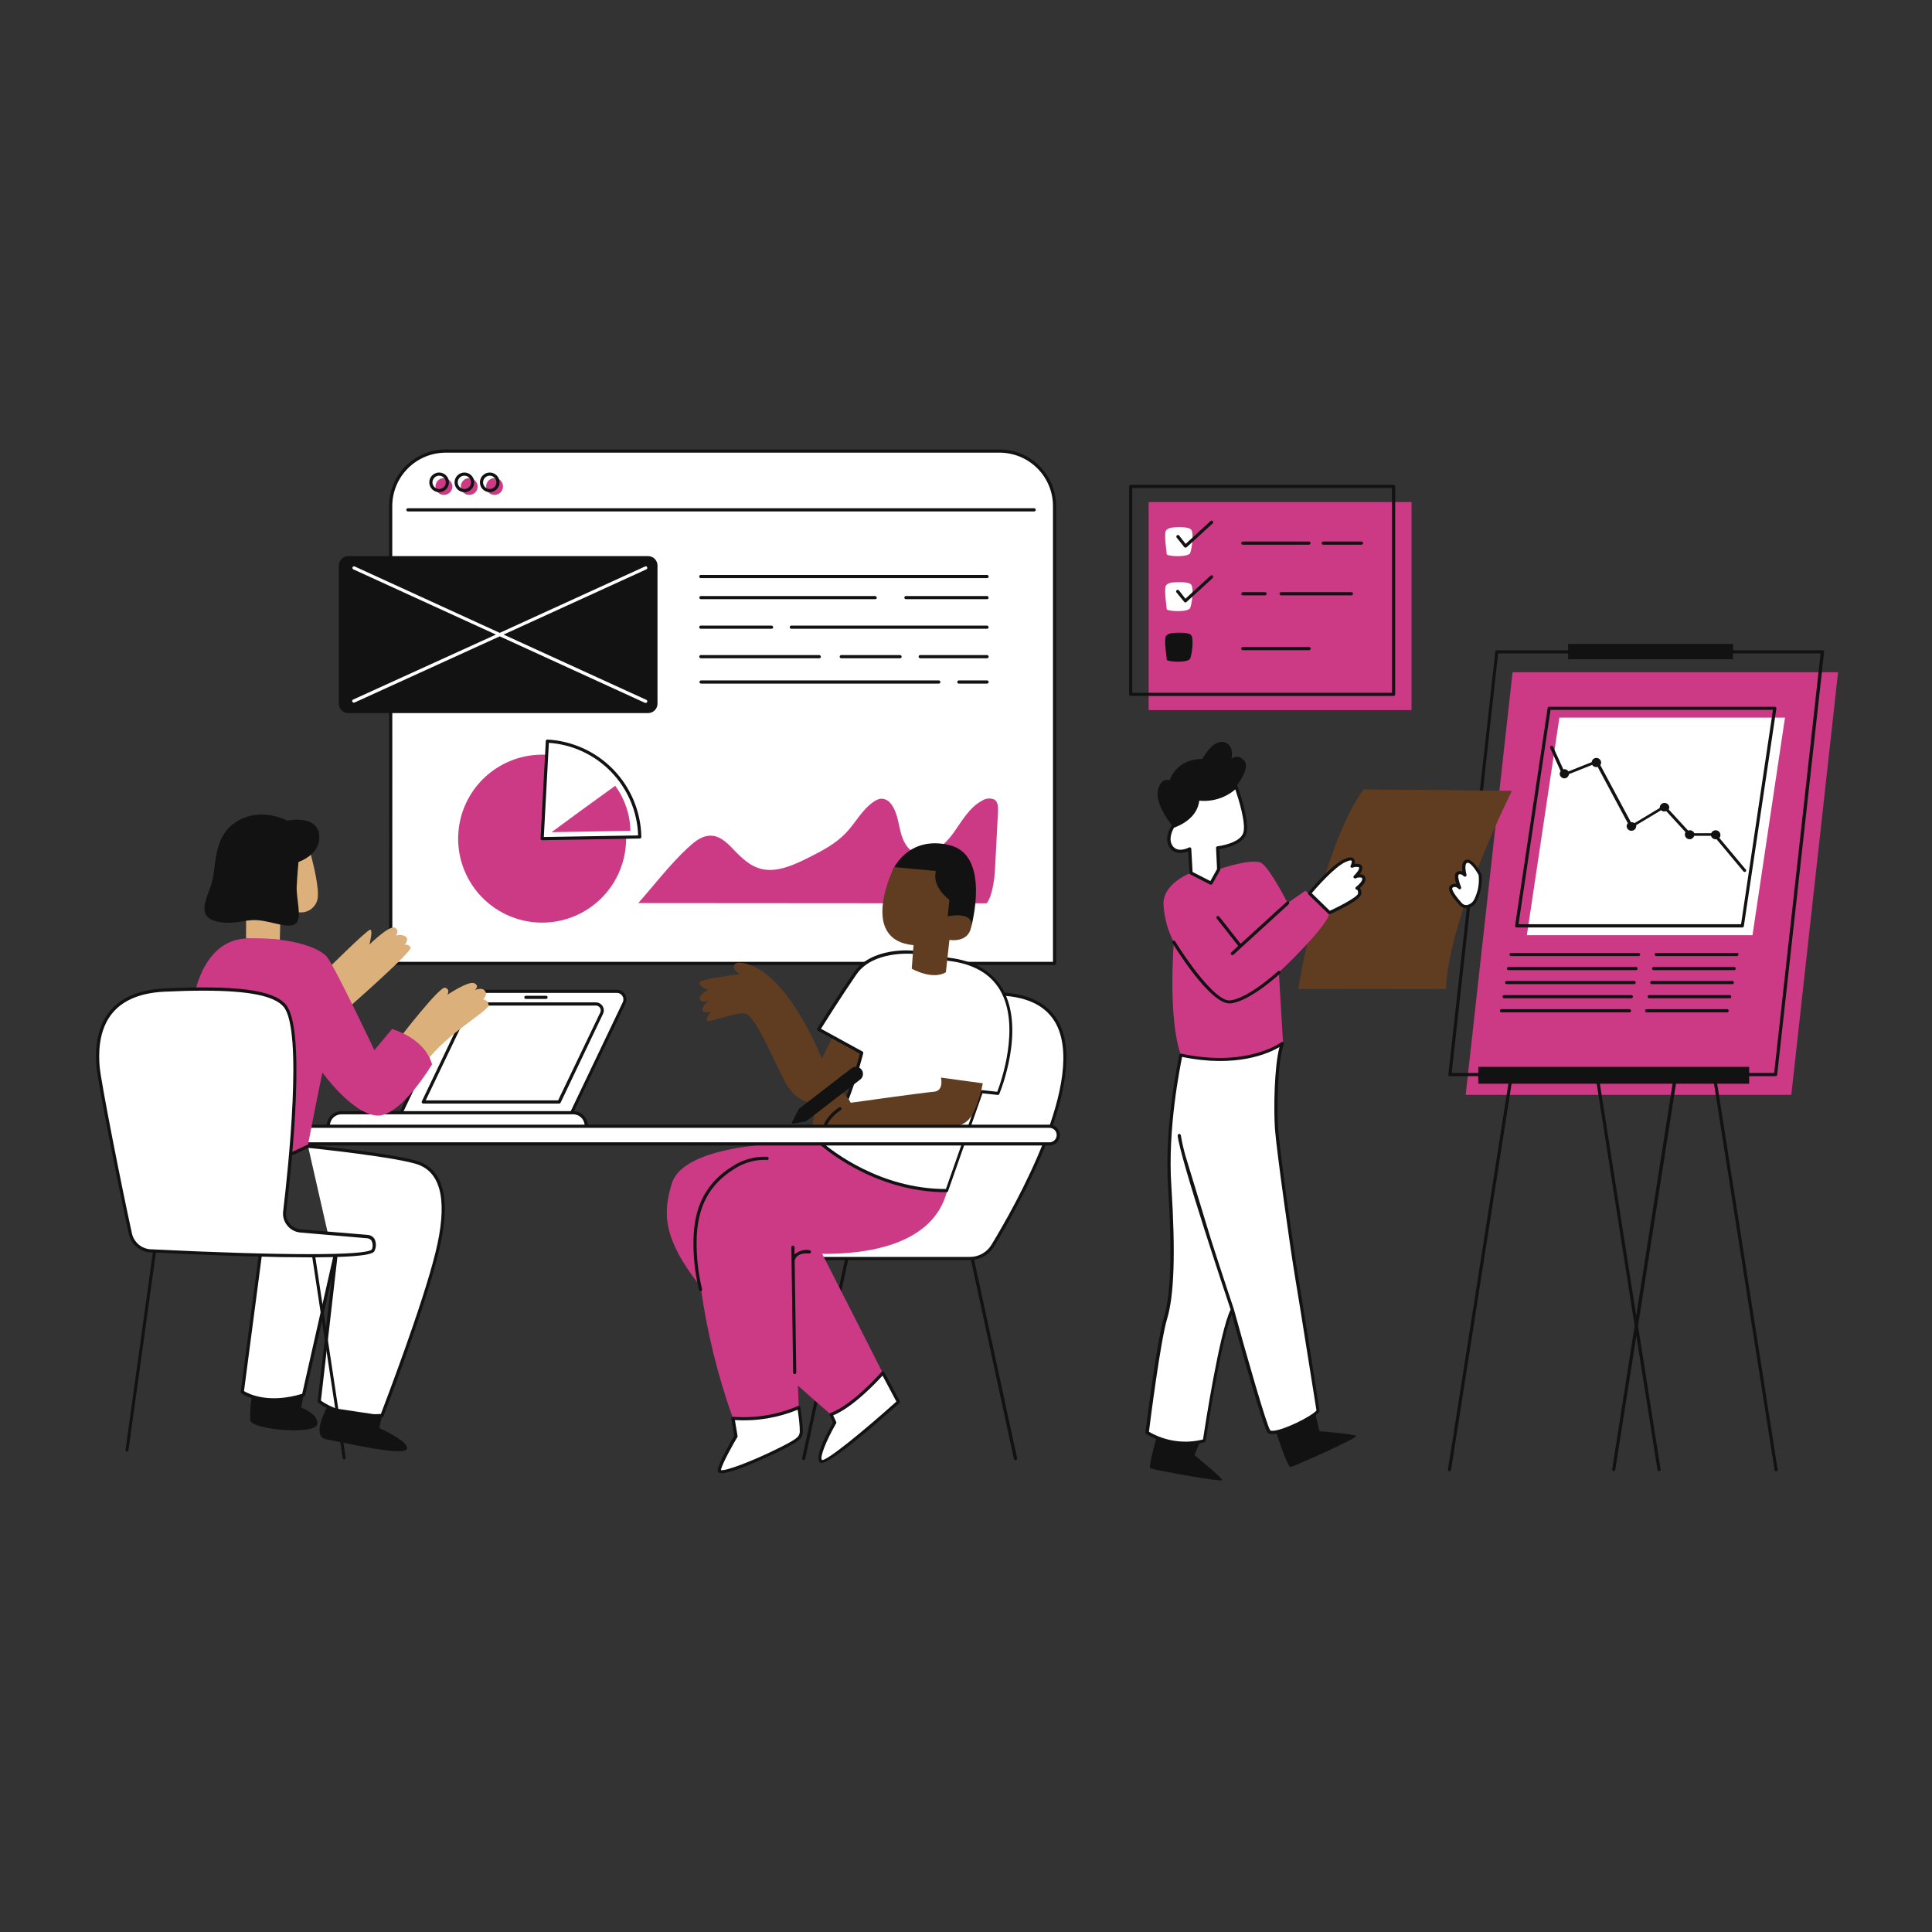<svg xmlns="http://www.w3.org/2000/svg" xmlns:xlink="http://www.w3.org/1999/xlink" width="1080" zoomAndPan="magnify" viewBox="0 0 810 810" height="1080" preserveAspectRatio="xMidYMid meet" version="1.0"><rect x="0" y="0" width="810" height="810" fill="#333333" stroke="none"/><defs><clipPath id="31ab27344d"><path d="M 163 188.453 L 443 188.453 L 443 405 L 163 405 Z M 163 188.453 " clip-rule="nonzero"/></clipPath></defs><path fill="#ffffff" d="M 442.137 403.918 L 163.785 403.918 L 163.785 212.168 C 163.785 211.414 163.82 210.664 163.895 209.914 C 163.969 209.164 164.078 208.422 164.227 207.684 C 164.371 206.945 164.555 206.215 164.773 205.492 C 164.992 204.773 165.246 204.066 165.535 203.371 C 165.824 202.676 166.145 201.996 166.5 201.332 C 166.855 200.668 167.242 200.02 167.66 199.395 C 168.078 198.77 168.523 198.164 169.004 197.582 C 169.48 197 169.984 196.445 170.52 195.91 C 171.051 195.379 171.605 194.875 172.188 194.395 C 172.77 193.918 173.375 193.469 174 193.051 C 174.629 192.633 175.273 192.246 175.938 191.891 C 176.602 191.539 177.281 191.215 177.977 190.93 C 178.672 190.641 179.379 190.387 180.102 190.168 C 180.82 189.949 181.551 189.766 182.289 189.621 C 183.027 189.473 183.77 189.363 184.52 189.289 C 185.27 189.215 186.02 189.18 186.773 189.18 L 419.094 189.18 C 419.848 189.18 420.598 189.215 421.348 189.289 C 422.098 189.363 422.84 189.473 423.578 189.621 C 424.316 189.766 425.047 189.949 425.766 190.168 C 426.488 190.387 427.195 190.641 427.891 190.93 C 428.586 191.215 429.266 191.539 429.93 191.891 C 430.594 192.246 431.238 192.633 431.867 193.051 C 432.492 193.469 433.094 193.918 433.676 194.395 C 434.258 194.875 434.816 195.379 435.348 195.91 C 435.883 196.445 436.387 197 436.863 197.582 C 437.344 198.164 437.789 198.77 438.207 199.395 C 438.625 200.02 439.012 200.668 439.367 201.332 C 439.723 201.996 440.043 202.676 440.332 203.371 C 440.621 204.066 440.875 204.773 441.094 205.492 C 441.312 206.215 441.496 206.945 441.641 207.684 C 441.789 208.422 441.898 209.164 441.973 209.914 C 442.047 210.664 442.082 211.414 442.082 212.168 Z M 442.137 403.918 " fill-opacity="1" fill-rule="nonzero"/><path fill="#cc3a86" d="M 210.879 203.961 C 210.879 204.43 210.789 204.883 210.609 205.316 C 210.43 205.75 210.172 206.133 209.84 206.465 C 209.512 206.793 209.129 207.051 208.695 207.23 C 208.262 207.41 207.809 207.5 207.34 207.5 C 206.871 207.5 206.422 207.41 205.988 207.23 C 205.555 207.051 205.172 206.793 204.84 206.465 C 204.508 206.133 204.254 205.75 204.074 205.316 C 203.895 204.883 203.805 204.43 203.805 203.961 C 203.805 203.492 203.895 203.043 204.074 202.609 C 204.254 202.176 204.508 201.793 204.84 201.461 C 205.172 201.129 205.555 200.875 205.988 200.695 C 206.422 200.516 206.871 200.426 207.34 200.426 C 207.574 200.418 207.809 200.438 208.039 200.477 C 208.266 200.52 208.492 200.582 208.707 200.668 C 208.926 200.758 209.133 200.863 209.328 200.992 C 209.523 201.121 209.703 201.27 209.867 201.434 C 210.035 201.598 210.18 201.781 210.309 201.977 C 210.438 202.172 210.547 202.379 210.633 202.594 C 210.719 202.812 210.785 203.035 210.824 203.266 C 210.867 203.496 210.883 203.727 210.879 203.961 Z M 196.73 200.426 C 196.262 200.426 195.809 200.516 195.375 200.695 C 194.945 200.875 194.562 201.129 194.23 201.461 C 193.898 201.793 193.641 202.176 193.461 202.609 C 193.281 203.043 193.191 203.492 193.191 203.961 C 193.191 204.43 193.281 204.883 193.461 205.316 C 193.641 205.75 193.898 206.133 194.23 206.465 C 194.562 206.793 194.945 207.051 195.375 207.23 C 195.809 207.41 196.262 207.5 196.73 207.5 C 197.199 207.5 197.648 207.41 198.082 207.23 C 198.516 207.051 198.898 206.793 199.23 206.465 C 199.562 206.133 199.816 205.75 199.996 205.316 C 200.176 204.883 200.266 204.43 200.266 203.961 C 200.258 203.504 200.164 203.066 199.984 202.645 C 199.805 202.227 199.555 201.855 199.23 201.531 C 198.91 201.207 198.535 200.957 198.117 200.777 C 197.695 200.598 197.258 200.504 196.801 200.496 Z M 186.121 200.426 C 185.652 200.426 185.199 200.516 184.766 200.695 C 184.332 200.875 183.949 201.129 183.617 201.461 C 183.285 201.793 183.031 202.176 182.852 202.609 C 182.672 203.043 182.582 203.492 182.582 203.961 C 182.582 204.43 182.672 204.883 182.852 205.316 C 183.031 205.75 183.285 206.133 183.617 206.465 C 183.949 206.793 184.332 207.051 184.766 207.23 C 185.199 207.41 185.652 207.5 186.121 207.5 C 186.59 207.5 187.039 207.41 187.473 207.23 C 187.906 207.051 188.289 206.793 188.621 206.465 C 188.953 206.133 189.207 205.75 189.387 205.316 C 189.566 204.883 189.656 204.43 189.656 203.961 C 189.648 203.504 189.555 203.066 189.375 202.645 C 189.195 202.227 188.945 201.855 188.621 201.531 C 188.297 201.207 187.926 200.957 187.508 200.777 C 187.086 200.598 186.648 200.504 186.191 200.496 Z M 186.121 200.426 " fill-opacity="1" fill-rule="nonzero"/><g clip-path="url(#31ab27344d)"><path fill="#121212" d="M 442.137 404.574 L 163.785 404.574 C 163.605 404.57 163.453 404.504 163.328 404.375 C 163.199 404.25 163.133 404.098 163.129 403.918 L 163.129 212.168 C 163.129 211.391 163.168 210.617 163.246 209.844 C 163.324 209.07 163.438 208.305 163.59 207.543 C 163.742 206.781 163.93 206.027 164.156 205.285 C 164.379 204.543 164.641 203.812 164.941 203.094 C 165.238 202.379 165.57 201.676 165.934 200.992 C 166.301 200.309 166.699 199.641 167.133 198.996 C 167.562 198.352 168.027 197.727 168.52 197.129 C 169.012 196.527 169.531 195.953 170.082 195.402 C 170.629 194.855 171.203 194.332 171.805 193.84 C 172.406 193.348 173.027 192.887 173.672 192.453 C 174.32 192.023 174.984 191.625 175.668 191.258 C 176.355 190.891 177.055 190.559 177.773 190.262 C 178.488 189.965 179.219 189.703 179.961 189.477 C 180.707 189.254 181.457 189.062 182.219 188.91 C 182.98 188.758 183.746 188.645 184.52 188.57 C 185.293 188.492 186.066 188.453 186.844 188.453 L 419.094 188.453 C 419.871 188.453 420.645 188.492 421.414 188.57 C 422.188 188.648 422.953 188.762 423.715 188.914 C 424.477 189.066 425.23 189.258 425.973 189.48 C 426.715 189.707 427.445 189.969 428.16 190.27 C 428.879 190.566 429.578 190.898 430.262 191.266 C 430.945 191.629 431.609 192.031 432.254 192.461 C 432.902 192.895 433.523 193.355 434.121 193.848 C 434.723 194.34 435.297 194.859 435.844 195.41 C 436.395 195.961 436.914 196.535 437.406 197.133 C 437.898 197.734 438.359 198.355 438.793 199.004 C 439.223 199.648 439.621 200.312 439.988 200.996 C 440.352 201.68 440.684 202.383 440.98 203.098 C 441.277 203.816 441.539 204.547 441.766 205.289 C 441.992 206.031 442.18 206.785 442.332 207.543 C 442.484 208.305 442.598 209.074 442.676 209.844 C 442.75 210.617 442.789 211.391 442.789 212.168 L 442.789 403.918 C 442.789 404.102 442.727 404.254 442.598 404.383 C 442.473 404.508 442.316 404.574 442.137 404.574 Z M 164.492 403.246 L 441.465 403.246 L 441.465 212.258 C 441.465 211.52 441.434 210.789 441.363 210.059 C 441.293 209.324 441.188 208.602 441.047 207.879 C 440.906 207.16 440.73 206.445 440.52 205.742 C 440.305 205.039 440.062 204.348 439.781 203.668 C 439.504 202.988 439.191 202.324 438.848 201.676 C 438.5 201.027 438.125 200.398 437.719 199.785 C 437.312 199.172 436.879 198.582 436.414 198.016 C 435.949 197.445 435.457 196.898 434.938 196.379 C 434.422 195.859 433.879 195.363 433.312 194.898 C 432.746 194.43 432.156 193.992 431.547 193.582 C 430.938 193.172 430.309 192.793 429.66 192.445 C 429.016 192.098 428.352 191.785 427.672 191.5 C 426.996 191.219 426.305 190.969 425.602 190.758 C 424.898 190.543 424.188 190.363 423.469 190.219 C 422.746 190.074 422.023 189.965 421.293 189.891 C 420.559 189.816 419.828 189.781 419.094 189.777 L 186.844 189.777 C 186.113 189.781 185.379 189.816 184.652 189.891 C 183.922 189.965 183.199 190.07 182.48 190.215 C 181.762 190.359 181.051 190.539 180.348 190.75 C 179.648 190.965 178.961 191.211 178.281 191.492 C 177.605 191.773 176.945 192.086 176.297 192.434 C 175.652 192.777 175.023 193.156 174.414 193.562 C 173.805 193.969 173.219 194.406 172.652 194.871 C 172.086 195.336 171.543 195.828 171.023 196.348 C 170.504 196.863 170.016 197.406 169.551 197.973 C 169.082 198.539 168.648 199.129 168.242 199.738 C 167.832 200.348 167.457 200.973 167.109 201.621 C 166.766 202.266 166.449 202.93 166.168 203.605 C 165.891 204.281 165.641 204.973 165.43 205.672 C 165.215 206.375 165.035 207.082 164.891 207.801 C 164.75 208.52 164.641 209.246 164.566 209.973 C 164.496 210.703 164.457 211.434 164.457 212.168 Z M 171.125 213.742 L 433.578 213.742 M 434.25 213.742 C 434.242 213.559 434.176 213.406 434.047 213.277 C 433.914 213.152 433.758 213.086 433.578 213.086 L 171.125 213.086 C 171.027 213.07 170.93 213.078 170.836 213.102 C 170.738 213.129 170.656 213.176 170.578 213.238 C 170.504 213.301 170.445 213.379 170.406 213.469 C 170.363 213.559 170.344 213.652 170.344 213.75 C 170.344 213.848 170.363 213.941 170.406 214.031 C 170.445 214.121 170.504 214.199 170.578 214.262 C 170.656 214.328 170.738 214.371 170.836 214.398 C 170.93 214.426 171.027 214.43 171.125 214.414 L 433.578 214.414 C 433.762 214.414 433.922 214.348 434.051 214.215 C 434.184 214.086 434.25 213.926 434.25 213.742 Z M 434.25 213.742 " fill-opacity="1" fill-rule="nonzero"/></g><path fill="#121212" d="M 184.105 206.348 C 183.832 206.348 183.566 206.324 183.301 206.27 C 183.035 206.219 182.777 206.141 182.527 206.035 C 182.277 205.934 182.039 205.805 181.812 205.656 C 181.59 205.504 181.383 205.332 181.191 205.141 C 181 204.953 180.828 204.742 180.676 204.52 C 180.527 204.293 180.398 204.055 180.297 203.805 C 180.191 203.555 180.113 203.297 180.062 203.031 C 180.008 202.766 179.984 202.5 179.984 202.23 C 179.984 201.957 180.008 201.691 180.062 201.426 C 180.113 201.16 180.191 200.902 180.297 200.652 C 180.398 200.402 180.527 200.164 180.676 199.941 C 180.828 199.715 181 199.508 181.191 199.316 C 181.383 199.125 181.59 198.953 181.812 198.805 C 182.039 198.652 182.277 198.527 182.527 198.422 C 182.777 198.32 183.035 198.242 183.301 198.188 C 183.566 198.137 183.832 198.109 184.105 198.109 C 184.375 198.109 184.641 198.137 184.906 198.188 C 185.172 198.242 185.43 198.32 185.68 198.422 C 185.93 198.527 186.168 198.652 186.395 198.805 C 186.617 198.953 186.824 199.125 187.016 199.316 C 187.207 199.508 187.379 199.715 187.531 199.941 C 187.68 200.164 187.809 200.402 187.91 200.652 C 188.016 200.902 188.094 201.16 188.145 201.426 C 188.199 201.691 188.223 201.957 188.223 202.23 C 188.223 202.5 188.195 202.766 188.141 203.031 C 188.09 203.297 188.008 203.555 187.906 203.805 C 187.801 204.051 187.676 204.289 187.523 204.516 C 187.375 204.738 187.203 204.945 187.012 205.137 C 186.82 205.328 186.613 205.5 186.387 205.648 C 186.164 205.801 185.926 205.926 185.676 206.031 C 185.43 206.137 185.172 206.215 184.906 206.266 C 184.641 206.32 184.375 206.348 184.105 206.348 Z M 184.105 199.434 C 183.734 199.434 183.375 199.504 183.035 199.648 C 182.691 199.789 182.391 199.992 182.129 200.254 C 181.867 200.516 181.664 200.816 181.523 201.16 C 181.379 201.504 181.309 201.859 181.309 202.23 C 181.309 202.598 181.379 202.957 181.523 203.297 C 181.664 203.641 181.867 203.941 182.129 204.203 C 182.391 204.465 182.691 204.668 183.035 204.809 C 183.375 204.953 183.734 205.023 184.105 205.023 C 184.473 205.023 184.832 204.953 185.172 204.809 C 185.516 204.668 185.816 204.465 186.078 204.203 C 186.34 203.941 186.543 203.641 186.684 203.297 C 186.828 202.957 186.898 202.598 186.898 202.23 C 186.898 201.859 186.828 201.504 186.684 201.16 C 186.543 200.816 186.34 200.516 186.078 200.254 C 185.816 199.992 185.516 199.789 185.172 199.648 C 184.832 199.504 184.473 199.434 184.105 199.434 Z M 194.715 206.348 C 194.445 206.352 194.176 206.324 193.91 206.273 C 193.645 206.223 193.387 206.145 193.133 206.043 C 192.883 205.938 192.645 205.812 192.422 205.664 C 192.195 205.516 191.984 205.344 191.793 205.152 C 191.602 204.961 191.43 204.754 191.277 204.531 C 191.129 204.305 191 204.066 190.895 203.816 C 190.789 203.566 190.711 203.312 190.656 203.047 C 190.605 202.781 190.578 202.512 190.574 202.242 C 190.574 201.969 190.602 201.703 190.652 201.438 C 190.707 201.172 190.781 200.914 190.887 200.66 C 190.988 200.41 191.113 200.172 191.266 199.949 C 191.414 199.723 191.586 199.512 191.777 199.32 C 191.969 199.129 192.176 198.957 192.402 198.809 C 192.625 198.656 192.863 198.527 193.113 198.426 C 193.363 198.32 193.621 198.242 193.887 198.188 C 194.152 198.137 194.418 198.109 194.691 198.109 C 194.961 198.109 195.23 198.133 195.496 198.188 C 195.762 198.238 196.02 198.316 196.27 198.422 C 196.52 198.523 196.758 198.652 196.984 198.801 C 197.207 198.953 197.418 199.121 197.609 199.312 C 197.801 199.504 197.973 199.711 198.121 199.938 C 198.273 200.164 198.398 200.402 198.504 200.652 C 198.605 200.902 198.684 201.16 198.738 201.426 C 198.789 201.691 198.816 201.957 198.816 202.23 C 198.816 202.496 198.789 202.766 198.738 203.027 C 198.688 203.293 198.609 203.551 198.508 203.797 C 198.402 204.047 198.277 204.281 198.129 204.508 C 197.98 204.73 197.812 204.938 197.621 205.129 C 197.434 205.32 197.227 205.492 197.004 205.645 C 196.781 205.793 196.547 205.922 196.297 206.027 C 196.051 206.129 195.793 206.211 195.531 206.266 C 195.266 206.32 195 206.348 194.73 206.348 Z M 194.715 199.434 C 194.344 199.434 193.984 199.5 193.641 199.641 C 193.297 199.781 192.996 199.98 192.73 200.242 C 192.469 200.504 192.266 200.805 192.121 201.148 C 191.977 201.488 191.902 201.848 191.902 202.219 C 191.902 202.59 191.969 202.945 192.109 203.289 C 192.25 203.633 192.453 203.934 192.715 204.199 C 192.977 204.461 193.277 204.664 193.621 204.809 C 193.961 204.949 194.32 205.023 194.691 205.023 C 195.062 205.023 195.418 204.953 195.762 204.812 C 196.105 204.672 196.406 204.469 196.672 204.207 C 196.934 203.945 197.137 203.641 197.277 203.301 C 197.418 202.957 197.492 202.602 197.492 202.23 C 197.492 201.863 197.422 201.508 197.281 201.168 C 197.141 200.828 196.941 200.527 196.684 200.266 C 196.426 200.004 196.129 199.801 195.789 199.656 C 195.453 199.516 195.098 199.441 194.73 199.434 Z M 205.324 206.348 C 205.055 206.348 204.785 206.324 204.52 206.27 C 204.254 206.219 203.996 206.141 203.746 206.035 C 203.496 205.934 203.262 205.805 203.035 205.656 C 202.812 205.504 202.602 205.332 202.41 205.141 C 202.219 204.953 202.051 204.742 201.898 204.52 C 201.75 204.293 201.621 204.055 201.52 203.805 C 201.414 203.555 201.336 203.297 201.285 203.031 C 201.23 202.766 201.203 202.5 201.203 202.23 C 201.203 201.957 201.23 201.691 201.285 201.426 C 201.336 201.16 201.414 200.902 201.52 200.652 C 201.621 200.402 201.75 200.164 201.898 199.941 C 202.051 199.715 202.219 199.508 202.41 199.316 C 202.602 199.125 202.812 198.953 203.035 198.805 C 203.262 198.652 203.496 198.527 203.746 198.422 C 203.996 198.32 204.254 198.242 204.52 198.188 C 204.785 198.137 205.055 198.109 205.324 198.109 C 205.594 198.109 205.863 198.137 206.129 198.188 C 206.395 198.242 206.652 198.32 206.902 198.422 C 207.152 198.527 207.391 198.652 207.613 198.805 C 207.84 198.953 208.047 199.125 208.238 199.316 C 208.43 199.508 208.602 199.715 208.75 199.941 C 208.902 200.164 209.027 200.402 209.133 200.652 C 209.234 200.902 209.312 201.16 209.367 201.426 C 209.418 201.691 209.445 201.957 209.445 202.23 C 209.445 202.5 209.418 202.766 209.363 203.031 C 209.309 203.293 209.23 203.551 209.129 203.801 C 209.023 204.047 208.898 204.285 208.75 204.508 C 208.598 204.734 208.43 204.941 208.238 205.133 C 208.051 205.32 207.844 205.492 207.617 205.645 C 207.395 205.793 207.16 205.922 206.91 206.027 C 206.664 206.129 206.406 206.211 206.145 206.266 C 205.879 206.32 205.613 206.348 205.344 206.348 Z M 205.324 199.434 C 204.953 199.434 204.598 199.504 204.254 199.648 C 203.914 199.789 203.609 199.992 203.348 200.254 C 203.086 200.516 202.887 200.816 202.742 201.16 C 202.602 201.504 202.531 201.859 202.531 202.23 C 202.531 202.598 202.602 202.957 202.742 203.297 C 202.887 203.641 203.086 203.941 203.348 204.203 C 203.609 204.465 203.914 204.668 204.254 204.809 C 204.598 204.953 204.953 205.023 205.324 205.023 C 205.695 205.023 206.051 204.953 206.395 204.809 C 206.738 204.668 207.039 204.465 207.301 204.203 C 207.562 203.941 207.766 203.641 207.906 203.297 C 208.047 202.957 208.117 202.598 208.117 202.23 C 208.117 201.859 208.047 201.504 207.906 201.164 C 207.766 200.824 207.566 200.52 207.309 200.258 C 207.047 199.996 206.746 199.797 206.406 199.652 C 206.066 199.508 205.711 199.438 205.344 199.434 Z M 205.324 199.434 " fill-opacity="1" fill-rule="nonzero"/><path fill="#121212" d="M 503.676 602.922 L 500.797 610.117 C 500.797 610.117 512.395 619.457 512.379 620.5 C 512.359 621.543 483.465 616.203 482.316 615.602 C 481.164 615 485.621 600.199 485.621 600.199 C 491.473 602.211 497.492 603.121 503.676 602.922 Z M 535.051 600.5 C 535.051 600.5 539.754 615.195 541.043 615.051 C 542.336 614.91 569.164 602.922 568.578 602.055 C 567.996 601.188 553.176 600.055 553.176 600.055 L 551.406 592.504 C 546.441 596.164 540.988 598.828 535.051 600.5 Z M 535.051 600.5 " fill-opacity="1" fill-rule="nonzero"/><path fill="#ffffff" d="M 183.203 525.32 C 177.277 549.336 160.211 593.426 160.211 593.426 C 160.211 593.426 143.746 595.07 133.879 587.5 L 140.793 527.285 L 140.531 526.488 L 127.301 584.848 C 110.52 590.152 101.641 583.539 101.641 583.539 L 109.227 525.977 L 140.156 525.34 L 137.523 517.383 L 129.141 480.547 C 129.141 480.547 167.797 484.488 176.023 487.777 C 184.246 491.066 189.125 501.309 183.203 525.32 Z M 183.203 525.32 " fill-opacity="1" fill-rule="nonzero"/><path fill="#cc3a86" d="M 751.012 459.023 L 614.488 459.023 L 634.152 281.828 L 770.621 281.828 Z M 751.012 459.023 " fill-opacity="1" fill-rule="nonzero"/><path fill="#ffffff" d="M 734.742 392.09 L 640.148 392.09 L 653.781 300.871 L 748.359 300.871 Z M 734.742 392.09 " fill-opacity="1" fill-rule="nonzero"/><path fill="#121212" d="M 685.012 411.277 L 631.57 411.277 C 631.41 411.301 631.273 411.379 631.168 411.504 C 631.062 411.629 631.008 411.773 631.008 411.938 C 631.008 412.102 631.062 412.25 631.168 412.375 C 631.273 412.5 631.41 412.574 631.57 412.602 L 685.012 412.602 C 685.109 412.617 685.207 412.613 685.301 412.586 C 685.395 412.559 685.48 412.516 685.555 412.449 C 685.633 412.387 685.691 412.309 685.73 412.223 C 685.773 412.133 685.793 412.039 685.793 411.938 C 685.793 411.84 685.773 411.746 685.73 411.656 C 685.691 411.566 685.633 411.492 685.555 411.426 C 685.48 411.363 685.395 411.316 685.301 411.293 C 685.207 411.266 685.109 411.262 685.012 411.277 Z M 685.012 411.277 " fill-opacity="1" fill-rule="nonzero"/><path fill="#121212" d="M 686.977 399.496 L 633.535 399.496 C 633.352 399.504 633.195 399.57 633.07 399.699 C 632.941 399.832 632.879 399.988 632.879 400.172 C 632.879 400.352 632.941 400.504 633.07 400.633 C 633.199 400.762 633.352 400.824 633.535 400.824 L 686.977 400.824 C 687.16 400.828 687.316 400.766 687.449 400.641 C 687.582 400.512 687.648 400.355 687.648 400.172 C 687.648 399.984 687.582 399.824 687.449 399.695 C 687.32 399.562 687.16 399.496 686.977 399.496 Z M 686.977 399.496 " fill-opacity="1" fill-rule="nonzero"/><path fill="#121212" d="M 686.004 405.406 L 632.562 405.406 C 632.465 405.387 632.367 405.395 632.273 405.422 C 632.176 405.445 632.094 405.492 632.016 405.555 C 631.941 405.621 631.883 405.695 631.844 405.785 C 631.801 405.875 631.781 405.969 631.781 406.066 C 631.781 406.168 631.801 406.262 631.844 406.352 C 631.883 406.438 631.941 406.516 632.016 406.578 C 632.094 406.645 632.176 406.688 632.273 406.715 C 632.367 406.742 632.465 406.746 632.562 406.73 L 686.004 406.73 C 686.164 406.703 686.301 406.629 686.406 406.504 C 686.512 406.379 686.566 406.23 686.566 406.066 C 686.566 405.902 686.512 405.758 686.406 405.633 C 686.301 405.508 686.164 405.43 686.004 405.406 Z M 686.004 405.406 " fill-opacity="1" fill-rule="nonzero"/><path fill="#121212" d="M 683.969 417.199 L 630.598 417.199 C 630.414 417.199 630.254 417.266 630.121 417.398 C 629.992 417.527 629.926 417.688 629.926 417.871 C 629.926 418.055 629.992 418.211 630.125 418.34 C 630.258 418.469 630.414 418.531 630.598 418.527 L 683.969 418.527 C 684.148 418.527 684.305 418.461 684.434 418.336 C 684.559 418.207 684.625 418.051 684.625 417.871 C 684.625 417.691 684.559 417.535 684.434 417.402 C 684.305 417.273 684.152 417.203 683.969 417.199 Z M 683.969 417.199 " fill-opacity="1" fill-rule="nonzero"/><path fill="#121212" d="M 683.051 423.105 L 629.609 423.105 C 629.512 423.09 629.414 423.098 629.32 423.121 C 629.223 423.148 629.141 423.195 629.062 423.258 C 628.988 423.32 628.93 423.398 628.891 423.488 C 628.848 423.578 628.828 423.672 628.828 423.77 C 628.828 423.867 628.848 423.961 628.891 424.051 C 628.93 424.141 628.988 424.219 629.062 424.281 C 629.141 424.344 629.223 424.391 629.32 424.418 C 629.414 424.445 629.512 424.449 629.609 424.434 L 683.051 424.434 C 683.148 424.449 683.242 424.445 683.34 424.418 C 683.434 424.391 683.52 424.344 683.594 424.281 C 683.668 424.219 683.727 424.141 683.77 424.051 C 683.809 423.961 683.832 423.867 683.832 423.77 C 683.832 423.672 683.809 423.578 683.77 423.488 C 683.727 423.398 683.668 423.32 683.594 423.258 C 683.52 423.195 683.434 423.148 683.34 423.121 C 683.242 423.098 683.148 423.09 683.051 423.105 Z M 683.051 423.105 " fill-opacity="1" fill-rule="nonzero"/><path fill="#121212" d="M 726.164 411.277 L 692.422 411.277 C 692.262 411.301 692.125 411.379 692.02 411.504 C 691.914 411.629 691.859 411.773 691.859 411.938 C 691.859 412.102 691.914 412.25 692.02 412.375 C 692.125 412.5 692.262 412.574 692.422 412.602 L 726.164 412.602 C 726.262 412.617 726.359 412.613 726.453 412.586 C 726.547 412.559 726.633 412.516 726.707 412.449 C 726.785 412.387 726.84 412.309 726.883 412.223 C 726.926 412.133 726.945 412.039 726.945 411.938 C 726.945 411.84 726.926 411.746 726.883 411.656 C 726.84 411.566 726.785 411.492 726.707 411.426 C 726.633 411.363 726.547 411.316 726.453 411.293 C 726.359 411.266 726.262 411.262 726.164 411.277 Z M 726.164 411.277 " fill-opacity="1" fill-rule="nonzero"/><path fill="#121212" d="M 744.59 296.504 C 744.457 296.363 744.289 296.305 744.098 296.328 L 649.504 296.328 C 649.34 296.32 649.195 296.371 649.07 296.477 C 648.945 296.582 648.871 296.715 648.848 296.875 L 635.215 388.09 C 635.18 388.293 635.234 388.473 635.371 388.621 C 635.5 388.781 635.664 388.859 635.867 388.852 L 730.461 388.852 C 730.625 388.855 730.766 388.805 730.891 388.699 C 731.016 388.594 731.09 388.465 731.117 388.305 L 744.75 297.086 C 744.789 296.867 744.738 296.672 744.59 296.504 Z M 729.949 387.473 L 636.645 387.473 L 650.07 297.602 L 743.316 297.602 Z M 729.949 387.473 " fill-opacity="1" fill-rule="nonzero"/><path fill="#121212" d="M 728.18 399.496 L 694.387 399.496 C 694.203 399.504 694.051 399.57 693.922 399.699 C 693.793 399.832 693.73 399.988 693.73 400.172 C 693.73 400.352 693.797 400.504 693.922 400.633 C 694.051 400.762 694.203 400.824 694.387 400.824 L 728.18 400.824 C 728.363 400.828 728.523 400.766 728.656 400.641 C 728.785 400.512 728.852 400.355 728.852 400.172 C 728.852 399.984 728.785 399.824 728.656 399.695 C 728.523 399.562 728.367 399.496 728.18 399.496 Z M 728.18 399.496 " fill-opacity="1" fill-rule="nonzero"/><path fill="#121212" d="M 725.176 417.199 L 691.434 417.199 C 691.25 417.203 691.094 417.273 690.969 417.402 C 690.84 417.535 690.777 417.691 690.777 417.871 C 690.777 418.051 690.844 418.207 690.969 418.336 C 691.098 418.461 691.25 418.527 691.434 418.527 L 725.176 418.527 C 725.359 418.531 725.516 418.469 725.648 418.34 C 725.781 418.211 725.848 418.055 725.848 417.871 C 725.848 417.688 725.781 417.527 725.648 417.398 C 725.52 417.266 725.359 417.199 725.176 417.199 Z M 725.176 417.199 " fill-opacity="1" fill-rule="nonzero"/><path fill="#121212" d="M 724.203 423.105 L 690.461 423.105 C 690.363 423.09 690.266 423.098 690.172 423.121 C 690.074 423.148 689.992 423.195 689.914 423.258 C 689.84 423.32 689.781 423.398 689.742 423.488 C 689.699 423.578 689.68 423.672 689.68 423.77 C 689.68 423.867 689.699 423.961 689.742 424.051 C 689.781 424.141 689.84 424.219 689.914 424.281 C 689.992 424.344 690.074 424.391 690.172 424.418 C 690.266 424.445 690.363 424.449 690.461 424.434 L 724.203 424.434 C 724.363 424.406 724.5 424.332 724.605 424.203 C 724.711 424.078 724.766 423.934 724.766 423.77 C 724.766 423.605 724.711 423.461 724.605 423.336 C 724.5 423.211 724.363 423.133 724.203 423.105 Z M 724.203 423.105 " fill-opacity="1" fill-rule="nonzero"/><path fill="#121212" d="M 727.156 405.406 L 693.414 405.406 C 693.316 405.387 693.219 405.395 693.125 405.422 C 693.031 405.445 692.945 405.492 692.871 405.555 C 692.793 405.621 692.734 405.695 692.695 405.785 C 692.652 405.875 692.633 405.969 692.633 406.066 C 692.633 406.168 692.652 406.262 692.695 406.352 C 692.734 406.438 692.793 406.516 692.871 406.578 C 692.945 406.645 693.031 406.688 693.125 406.715 C 693.219 406.742 693.316 406.746 693.414 406.73 L 727.156 406.73 C 727.316 406.703 727.453 406.629 727.559 406.504 C 727.664 406.379 727.719 406.23 727.719 406.066 C 727.719 405.902 727.664 405.758 727.559 405.633 C 727.453 405.508 727.316 405.43 727.156 405.406 Z M 727.156 405.406 " fill-opacity="1" fill-rule="nonzero"/><path fill="#121212" d="M 619.773 447.281 L 733.344 447.281 L 733.344 454.355 L 619.773 454.355 Z M 619.773 447.281 " fill-opacity="1" fill-rule="nonzero"/><path fill="#121212" d="M 764.594 272.859 C 764.461 272.707 764.297 272.633 764.098 272.629 L 726.625 272.629 L 726.625 269.961 L 657.441 269.961 L 657.441 272.629 L 627.574 272.629 C 627.406 272.633 627.258 272.691 627.133 272.809 C 627.008 272.922 626.938 273.062 626.918 273.23 L 607.238 450.43 C 607.215 450.621 607.27 450.793 607.395 450.941 C 607.531 451.086 607.695 451.16 607.891 451.172 L 744.434 451.172 C 744.602 451.172 744.746 451.117 744.871 451.004 C 744.996 450.895 745.07 450.754 745.086 450.59 L 764.77 273.336 C 764.777 273.156 764.715 272.996 764.594 272.859 Z M 743.832 449.844 L 608.633 449.844 L 628.086 273.957 L 657.441 273.957 L 657.441 276.363 L 726.555 276.363 L 726.555 273.957 L 763.285 273.957 Z M 743.832 449.844 " fill-opacity="1" fill-rule="nonzero"/><path fill="#121212" d="M 731.895 365.422 C 731.773 365.527 731.633 365.582 731.469 365.578 C 731.262 365.586 731.09 365.508 730.957 365.348 L 719.676 351.855 C 719.531 351.863 719.391 351.863 719.25 351.855 C 718.809 351.855 718.414 351.719 718.066 351.453 C 717.715 351.191 717.48 350.848 717.359 350.426 L 710.285 350.426 C 710.164 350.848 709.926 351.191 709.574 351.453 C 709.227 351.719 708.832 351.855 708.391 351.855 C 708.125 351.855 707.871 351.805 707.625 351.703 C 707.379 351.602 707.16 351.461 706.973 351.273 C 706.785 351.086 706.637 350.867 706.535 350.625 C 706.43 350.379 706.379 350.125 706.375 349.859 C 706.379 349.504 706.48 349.18 706.676 348.887 L 698.559 340.043 C 698.301 340.16 698.027 340.219 697.746 340.219 C 697.234 340.215 696.793 340.039 696.418 339.688 L 685.984 345.949 C 686.004 346.125 686.004 346.305 685.984 346.48 C 685.961 346.73 685.895 346.969 685.781 347.191 C 685.672 347.418 685.52 347.613 685.336 347.781 C 685.148 347.953 684.941 348.082 684.707 348.172 C 684.473 348.262 684.23 348.309 683.977 348.309 C 683.727 348.309 683.484 348.262 683.25 348.172 C 683.016 348.082 682.809 347.953 682.621 347.781 C 682.438 347.613 682.285 347.418 682.176 347.191 C 682.062 346.969 681.996 346.73 681.973 346.48 C 681.969 345.973 682.141 345.531 682.484 345.152 L 669.805 321.473 C 669.602 321.555 669.387 321.598 669.168 321.598 C 668.832 321.594 668.52 321.508 668.23 321.348 C 667.938 321.184 667.703 320.961 667.523 320.68 L 657.777 324.57 C 657.754 324.812 657.684 325.043 657.574 325.258 C 657.461 325.477 657.316 325.664 657.137 325.828 C 656.953 325.992 656.75 326.117 656.523 326.203 C 656.297 326.293 656.059 326.336 655.816 326.336 C 655.574 326.324 655.34 326.273 655.117 326.176 C 654.891 326.078 654.691 325.945 654.516 325.777 C 654.34 325.605 654.199 325.414 654.094 325.191 C 653.992 324.973 653.926 324.742 653.906 324.5 C 653.914 324.066 654.055 323.684 654.332 323.348 L 649.926 313.621 C 649.852 313.457 649.844 313.289 649.906 313.117 C 649.969 312.941 650.086 312.82 650.254 312.742 C 650.418 312.668 650.59 312.66 650.762 312.727 C 650.93 312.793 651.055 312.906 651.129 313.074 L 655.445 322.59 C 655.602 322.535 655.758 322.5 655.922 322.484 C 656.262 322.488 656.578 322.574 656.871 322.742 C 657.164 322.906 657.402 323.133 657.586 323.418 L 667.312 319.531 C 667.336 319.285 667.406 319.059 667.516 318.84 C 667.629 318.625 667.773 318.434 667.953 318.27 C 668.137 318.105 668.34 317.98 668.566 317.895 C 668.793 317.805 669.031 317.762 669.273 317.762 C 669.539 317.762 669.797 317.812 670.043 317.914 C 670.285 318.016 670.504 318.156 670.691 318.344 C 670.883 318.531 671.027 318.75 671.133 318.992 C 671.234 319.238 671.289 319.492 671.289 319.758 C 671.277 320.141 671.164 320.488 670.953 320.801 L 683.758 344.711 C 683.871 344.691 683.98 344.691 684.094 344.711 C 684.523 344.719 684.906 344.855 685.242 345.117 L 695.852 338.754 C 695.844 338.652 695.844 338.551 695.852 338.453 C 695.875 338.203 695.945 337.965 696.059 337.738 C 696.168 337.516 696.316 337.32 696.504 337.148 C 696.688 336.98 696.898 336.852 697.133 336.762 C 697.367 336.668 697.609 336.625 697.859 336.625 C 698.113 336.625 698.355 336.668 698.59 336.762 C 698.82 336.852 699.031 336.98 699.219 337.148 C 699.402 337.32 699.551 337.516 699.664 337.738 C 699.777 337.965 699.844 338.203 699.867 338.453 C 699.859 338.785 699.777 339.098 699.621 339.391 L 707.754 348.23 C 707.992 348.137 708.242 348.09 708.496 348.09 C 708.906 348.086 709.281 348.199 709.621 348.43 C 709.961 348.66 710.203 348.965 710.355 349.344 L 717.43 349.344 C 717.578 348.965 717.824 348.66 718.16 348.43 C 718.5 348.199 718.875 348.086 719.285 348.09 C 719.551 348.09 719.809 348.141 720.055 348.242 C 720.305 348.344 720.523 348.492 720.711 348.68 C 720.898 348.867 721.047 349.086 721.148 349.336 C 721.25 349.582 721.301 349.84 721.301 350.105 C 721.289 350.559 721.137 350.961 720.84 351.309 L 732.02 364.676 C 732.152 364.953 732.109 365.203 731.895 365.422 Z M 731.895 365.422 " fill-opacity="1" fill-rule="nonzero"/><path fill="#121212" d="M 634.152 451.703 L 608.367 616.289 C 608.344 616.453 608.27 616.586 608.145 616.691 C 608.02 616.801 607.879 616.855 607.715 616.855 L 607.609 616.855 C 607.426 616.828 607.281 616.742 607.176 616.594 C 607.066 616.441 607.027 616.277 607.059 616.098 L 632.844 451.508 C 632.863 451.324 632.945 451.176 633.094 451.062 C 633.238 450.949 633.402 450.91 633.586 450.941 C 633.766 450.973 633.91 451.062 634.02 451.211 C 634.129 451.355 634.176 451.52 634.152 451.703 Z M 702.449 450.941 C 702.266 450.91 702.098 450.949 701.949 451.062 C 701.797 451.172 701.711 451.32 701.688 451.508 L 686.004 551.602 L 670.316 451.508 C 670.301 451.324 670.215 451.176 670.07 451.062 C 669.922 450.949 669.758 450.91 669.574 450.941 C 669.395 450.973 669.25 451.062 669.141 451.211 C 669.031 451.355 668.988 451.52 669.008 451.703 L 685.332 555.879 L 675.906 616.008 C 675.879 616.188 675.918 616.352 676.023 616.5 C 676.133 616.648 676.273 616.734 676.453 616.77 L 676.559 616.77 C 676.723 616.766 676.867 616.711 676.988 616.605 C 677.113 616.496 677.188 616.363 677.215 616.203 L 686.055 560.07 L 694.898 616.203 C 694.918 616.367 694.988 616.504 695.113 616.613 C 695.242 616.723 695.387 616.773 695.555 616.77 L 695.641 616.77 C 695.824 616.742 695.969 616.652 696.082 616.504 C 696.191 616.355 696.234 616.191 696.207 616.008 L 686.762 555.879 L 703.086 451.703 C 703.105 451.508 703.055 451.336 702.93 451.188 C 702.805 451.039 702.645 450.957 702.449 450.941 Z M 719.496 451.508 C 719.48 451.324 719.398 451.176 719.25 451.062 C 719.102 450.949 718.938 450.91 718.754 450.941 C 718.574 450.973 718.43 451.062 718.32 451.211 C 718.211 451.355 718.168 451.52 718.188 451.703 L 743.988 616.289 C 744.008 616.457 744.082 616.594 744.207 616.703 C 744.332 616.809 744.477 616.863 744.645 616.855 L 744.734 616.855 C 744.914 616.828 745.062 616.742 745.172 616.594 C 745.281 616.445 745.324 616.277 745.297 616.098 Z M 719.496 451.508 " fill-opacity="1" fill-rule="nonzero"/><path fill="#cc3a86" d="M 481.57 210.504 L 591.797 210.504 L 591.797 297.707 L 481.57 297.707 Z M 481.57 210.504 " fill-opacity="1" fill-rule="nonzero"/><path fill="#cc3a86" d="M 267.59 378.613 C 273.992 371.414 281.102 362.168 288.195 355.625 C 290.688 353.305 293.5 350.902 296.699 350.441 C 301.246 349.77 304.691 353.129 307.539 356.172 C 310.938 359.707 314.719 363.477 319.918 364.465 C 326.25 365.668 333.164 362.52 339.371 359.371 C 344.82 356.633 350.391 353.695 354.633 349.238 C 358.879 344.781 361.477 339.316 366.41 336.062 C 367.254 335.445 368.191 335.043 369.223 334.863 C 370.047 334.824 370.832 334.984 371.574 335.34 C 372.316 335.699 372.93 336.211 373.414 336.879 C 376.051 340.027 376.508 344.516 377.535 348.621 C 378.562 352.723 380.629 356.969 384.82 357.922 C 390.27 359.195 396.086 354.277 399.656 349.328 C 403.23 344.375 406.324 338.539 411.738 335.691 C 412.508 335.176 413.352 334.875 414.277 334.793 C 415.199 334.711 416.086 334.855 416.938 335.234 C 418.473 336.258 418.492 338.469 418.402 340.414 C 417.98 348.48 417.566 356.531 417.164 364.57 C 416.988 367.93 416.07 375.941 413.629 378.719 Z M 267.59 378.613 " fill-opacity="1" fill-rule="nonzero"/><path fill="#603d21" d="M 544.262 414.602 C 544.262 414.602 553.973 355.234 571.676 330.973 L 633.887 331.555 C 633.887 331.555 607.359 384.359 606.211 414.672 Z M 544.262 414.602 " fill-opacity="1" fill-rule="nonzero"/><path fill="#121212" d="M 491.652 346.461 C 491.652 346.461 484.172 337.461 485.445 331.484 C 486.719 325.508 490.379 327.188 490.379 327.188 C 490.379 327.188 492.941 318.203 504.086 318.203 C 504.086 318.203 508.363 310.066 513.066 311.129 C 517.773 312.191 516.285 318.203 516.285 318.203 C 516.285 318.203 518.637 315.641 521.59 318.84 C 524.547 322.039 518.18 329.77 518.18 329.77 L 512.609 341.973 Z M 491.652 346.461 " fill-opacity="1" fill-rule="nonzero"/><path fill="#121212" d="M 355.039 527.621 L 336.934 611.516 M 337.586 611.656 L 355.676 527.762 C 355.715 527.586 355.688 527.418 355.59 527.266 C 355.496 527.109 355.359 527.012 355.184 526.965 C 355 526.93 354.832 526.961 354.68 527.059 C 354.523 527.16 354.426 527.301 354.387 527.48 L 336.297 611.375 C 336.25 611.555 336.277 611.719 336.375 611.875 C 336.473 612.031 336.609 612.129 336.789 612.172 L 336.934 612.172 C 337.242 612.133 337.434 611.965 337.496 611.656 Z M 407.723 527.621 L 425.777 611.516 M 425.918 612.172 C 426.098 612.125 426.234 612.027 426.332 611.875 C 426.434 611.719 426.465 611.555 426.434 611.375 L 408.27 527.48 C 408.23 527.305 408.137 527.164 407.984 527.066 C 407.836 526.969 407.668 526.934 407.492 526.965 C 407.316 527.012 407.176 527.109 407.078 527.262 C 406.98 527.418 406.945 527.582 406.98 527.762 L 425.07 611.656 C 425.105 611.812 425.184 611.938 425.305 612.039 C 425.426 612.137 425.566 612.188 425.727 612.188 Z M 425.918 612.172 " fill-opacity="1" fill-rule="nonzero"/><path fill="#ffffff" d="M 413.84 416.738 C 478.141 413.895 429.988 499.645 416.227 522.227 C 415.723 523.043 415.121 523.781 414.426 524.445 C 413.73 525.105 412.961 525.672 412.121 526.133 C 411.281 526.598 410.395 526.949 409.461 527.188 C 408.531 527.422 407.586 527.539 406.625 527.531 L 341.777 527.531 Z M 413.84 416.738 " fill-opacity="1" fill-rule="nonzero"/><path fill="#121212" d="M 406.625 528.293 L 341.777 528.293 C 341.52 528.285 341.332 528.168 341.211 527.938 C 341.066 527.715 341.066 527.492 341.211 527.266 L 413.258 416.387 C 413.383 416.195 413.559 416.098 413.789 416.086 C 428.484 415.43 438.441 419.359 443.41 427.773 C 457.645 451.824 426.625 506.418 416.777 522.582 C 416.25 523.453 415.617 524.246 414.887 524.957 C 414.152 525.668 413.344 526.273 412.453 526.773 C 411.562 527.273 410.625 527.652 409.637 527.91 C 408.648 528.168 407.645 528.297 406.625 528.293 Z M 342.961 526.965 L 406.625 526.965 C 407.535 526.969 408.43 526.859 409.309 526.629 C 410.188 526.402 411.023 526.066 411.812 525.621 C 412.605 525.176 413.328 524.637 413.98 524.008 C 414.633 523.375 415.191 522.668 415.664 521.891 C 425.406 505.887 456.141 451.879 442.297 428.445 C 437.625 420.559 428.148 416.828 414.211 417.395 Z M 342.961 526.965 " fill-opacity="1" fill-rule="nonzero"/><path fill="#ffffff" d="M 239.387 467.246 L 167.832 467.246 L 191.566 417.59 C 191.844 417.004 192.258 416.535 192.809 416.191 C 193.359 415.844 193.957 415.676 194.609 415.68 L 258.68 415.68 C 258.961 415.68 259.242 415.711 259.52 415.781 C 259.793 415.852 260.055 415.957 260.305 416.094 C 260.555 416.23 260.781 416.395 260.992 416.59 C 261.199 416.785 261.379 417.004 261.527 417.242 C 261.68 417.484 261.801 417.738 261.887 418.012 C 261.977 418.281 262.027 418.559 262.043 418.84 C 262.059 419.125 262.043 419.406 261.988 419.688 C 261.934 419.965 261.844 420.234 261.719 420.488 Z M 239.387 467.246 " fill-opacity="1" fill-rule="nonzero"/><path fill="#121212" d="M 239.387 467.867 L 167.832 467.867 C 167.594 467.859 167.41 467.754 167.285 467.547 C 167.164 467.336 167.164 467.121 167.285 466.91 L 191 417.254 C 191.336 416.551 191.832 415.992 192.488 415.578 C 193.148 415.16 193.867 414.953 194.645 414.953 L 258.715 414.953 C 259.051 414.965 259.379 415.016 259.703 415.109 C 260.027 415.199 260.336 415.332 260.625 415.5 C 260.914 415.668 261.18 415.871 261.422 416.105 C 261.664 416.34 261.871 416.602 262.047 416.891 C 262.223 417.176 262.359 417.48 262.461 417.801 C 262.559 418.121 262.617 418.449 262.637 418.785 C 262.652 419.121 262.629 419.457 262.566 419.785 C 262.5 420.117 262.395 420.434 262.25 420.738 L 239.914 467.477 C 239.812 467.711 239.637 467.84 239.387 467.867 Z M 168.895 466.539 L 238.961 466.539 L 261.117 420.152 C 261.215 419.945 261.285 419.73 261.328 419.508 C 261.367 419.285 261.383 419.059 261.367 418.832 C 261.355 418.605 261.312 418.383 261.242 418.164 C 261.172 417.949 261.074 417.746 260.953 417.551 C 260.832 417.359 260.691 417.184 260.523 417.027 C 260.359 416.871 260.176 416.738 259.977 416.625 C 259.781 416.516 259.57 416.43 259.352 416.371 C 259.129 416.312 258.906 416.281 258.68 416.281 L 194.609 416.281 C 194.086 416.281 193.602 416.422 193.16 416.699 C 192.715 416.977 192.379 417.348 192.148 417.82 Z M 168.895 466.539 " fill-opacity="1" fill-rule="nonzero"/><path fill="#ffffff" d="M 234.398 461.996 L 177.418 461.996 L 196.324 422.453 C 196.543 421.984 196.875 421.613 197.312 421.336 C 197.75 421.062 198.23 420.926 198.746 420.93 L 249.766 420.93 C 249.992 420.93 250.215 420.957 250.438 421.012 C 250.656 421.066 250.867 421.148 251.066 421.258 C 251.266 421.367 251.449 421.5 251.613 421.656 C 251.781 421.809 251.922 421.984 252.043 422.176 C 252.164 422.367 252.262 422.574 252.332 422.789 C 252.398 423.004 252.441 423.227 252.453 423.453 C 252.465 423.68 252.449 423.906 252.406 424.129 C 252.359 424.352 252.289 424.566 252.188 424.77 Z M 234.398 461.996 " fill-opacity="1" fill-rule="nonzero"/><path fill="#121212" d="M 234.398 462.668 L 177.418 462.668 C 177.176 462.66 176.996 462.555 176.871 462.348 C 176.75 462.137 176.75 461.922 176.871 461.711 L 195.758 422.168 C 196.035 421.586 196.445 421.121 196.992 420.777 C 197.539 420.43 198.137 420.258 198.781 420.258 L 249.801 420.258 C 250.375 420.254 250.914 420.391 251.418 420.668 C 251.922 420.945 252.324 421.328 252.629 421.816 C 252.941 422.301 253.113 422.832 253.145 423.41 C 253.18 423.984 253.074 424.531 252.824 425.051 L 235.035 462.297 C 234.906 462.562 234.695 462.688 234.398 462.668 Z M 178.48 461.34 L 233.992 461.34 L 251.676 424.469 C 251.82 424.152 251.883 423.824 251.859 423.48 C 251.836 423.137 251.734 422.816 251.551 422.523 C 251.359 422.223 251.109 421.988 250.793 421.82 C 250.477 421.652 250.141 421.574 249.785 421.586 L 198.746 421.586 C 198.367 421.602 198.02 421.711 197.703 421.918 C 197.387 422.125 197.145 422.395 196.977 422.734 Z M 178.48 461.34 " fill-opacity="1" fill-rule="nonzero"/><path fill="#ffffff" d="M 245.805 474.656 L 137.629 474.656 L 137.629 472.039 C 137.629 471.676 137.664 471.316 137.734 470.961 C 137.805 470.602 137.91 470.258 138.051 469.922 C 138.191 469.586 138.359 469.266 138.562 468.965 C 138.766 468.66 138.992 468.383 139.25 468.125 C 139.508 467.867 139.785 467.641 140.09 467.438 C 140.391 467.234 140.711 467.062 141.047 466.926 C 141.383 466.785 141.727 466.68 142.086 466.609 C 142.441 466.539 142.801 466.504 143.164 466.504 L 240.27 466.504 C 240.633 466.504 240.992 466.539 241.348 466.609 C 241.707 466.68 242.051 466.785 242.387 466.926 C 242.723 467.062 243.043 467.234 243.344 467.438 C 243.645 467.641 243.926 467.867 244.184 468.125 C 244.441 468.383 244.668 468.66 244.871 468.965 C 245.074 469.266 245.242 469.586 245.383 469.922 C 245.523 470.258 245.629 470.602 245.699 470.961 C 245.77 471.316 245.805 471.676 245.805 472.039 Z M 245.805 474.656 " fill-opacity="1" fill-rule="nonzero"/><path fill="#121212" d="M 245.805 475.312 L 137.629 475.312 C 137.449 475.312 137.293 475.246 137.168 475.117 C 137.039 474.992 136.977 474.836 136.977 474.656 L 136.977 472.039 C 136.977 471.633 137.016 471.23 137.094 470.832 C 137.172 470.434 137.289 470.047 137.445 469.672 C 137.602 469.297 137.793 468.938 138.02 468.602 C 138.242 468.262 138.5 467.949 138.789 467.664 C 139.074 467.375 139.387 467.117 139.727 466.895 C 140.062 466.668 140.422 466.477 140.797 466.32 C 141.172 466.164 141.559 466.047 141.957 465.969 C 142.355 465.891 142.758 465.852 143.164 465.852 L 240.27 465.852 C 240.676 465.852 241.078 465.891 241.477 465.969 C 241.875 466.047 242.262 466.164 242.637 466.32 C 243.012 466.477 243.371 466.668 243.707 466.895 C 244.047 467.117 244.359 467.375 244.645 467.664 C 244.934 467.949 245.191 468.262 245.414 468.602 C 245.641 468.938 245.832 469.297 245.988 469.672 C 246.145 470.047 246.262 470.434 246.34 470.832 C 246.418 471.23 246.457 471.633 246.457 472.039 L 246.457 474.656 C 246.453 474.836 246.387 474.988 246.262 475.113 C 246.137 475.242 245.984 475.305 245.805 475.312 Z M 138.301 473.984 L 245.133 473.984 L 245.133 472.039 C 245.133 471.719 245.102 471.402 245.039 471.09 C 244.977 470.777 244.883 470.473 244.762 470.18 C 244.641 469.883 244.488 469.602 244.312 469.336 C 244.137 469.07 243.934 468.824 243.707 468.602 C 243.48 468.375 243.238 468.172 242.973 467.996 C 242.707 467.816 242.426 467.668 242.129 467.547 C 241.836 467.426 241.531 467.332 241.219 467.27 C 240.906 467.207 240.59 467.176 240.27 467.176 L 143.164 467.176 C 142.844 467.176 142.527 467.207 142.215 467.27 C 141.902 467.332 141.598 467.426 141.305 467.547 C 141.008 467.668 140.727 467.816 140.461 467.996 C 140.195 468.172 139.953 468.375 139.727 468.602 C 139.5 468.824 139.297 469.07 139.121 469.336 C 138.941 469.602 138.793 469.883 138.672 470.18 C 138.551 470.473 138.457 470.777 138.395 471.09 C 138.332 471.402 138.301 471.719 138.301 472.039 Z M 138.301 473.984 " fill-opacity="1" fill-rule="nonzero"/><path fill="#cc3a86" d="M 344.711 525.676 C 351.379 538.656 370.07 575.582 370.07 575.582 L 359.797 586.016 L 348.375 593.09 C 343.422 588.809 338.84 584.777 334.543 580.922 L 334.879 590.117 C 332.801 591.277 330.633 592.25 328.383 593.035 C 326.133 593.82 323.832 594.406 321.484 594.793 C 319.133 595.18 316.766 595.363 314.383 595.34 C 312 595.32 309.637 595.094 307.293 594.664 C 300.887 576.73 296.371 558.332 293.746 539.469 C 277.496 518.957 278.008 508.168 281.633 496.285 C 287.559 476.832 344.059 479.184 344.059 479.184 C 372.938 502.172 397.113 499.168 397.113 499.168 C 391.277 522.688 361.742 525.871 344.711 525.676 Z M 344.711 525.676 " fill-opacity="1" fill-rule="nonzero"/><path fill="#603d21" d="M 361.281 441.426 L 358.066 451.297 C 354.906 455.129 351.203 458.336 346.957 460.914 C 341.301 463.887 333.891 462.684 328.957 453.277 C 324.023 443.867 316.578 425.387 312.172 424.895 C 307.77 424.398 296.875 429.082 296.383 427.848 C 295.887 426.609 298.148 424.148 298.148 424.148 C 298.148 424.148 295.426 425.141 294.613 423.656 C 293.801 422.168 297.09 419.711 297.09 419.711 C 297.09 419.711 293.641 420.703 293.395 418.723 C 293.145 416.738 296.93 415.023 296.93 415.023 C 296.93 415.023 293.234 413.785 293.234 412.055 C 293.234 410.32 310 408.516 310 408.516 C 304.816 404.078 309.77 403.582 309.77 403.582 C 329.223 404.574 344.555 443.797 344.555 443.797 L 348.992 434.957 Z M 361.281 441.426 " fill-opacity="1" fill-rule="nonzero"/><path fill="#121212" d="M 374.352 364.676 C 374.352 364.676 380.523 350.125 398.051 354.312 C 415.574 358.504 407.176 388.621 407.176 388.621 L 383.246 390.391 Z M 374.352 364.676 " fill-opacity="1" fill-rule="nonzero"/><path fill="#ffffff" d="M 397.801 402.188 C 439.75 407.121 418.527 458.457 418.527 458.457 L 411.613 457.715 L 397.059 499.168 C 365.723 499.414 344.004 479.184 344.004 479.184 C 353.129 473.754 361.281 441.426 361.281 441.426 L 343.262 431.559 C 343.262 431.559 351.414 418.473 358.559 408.109 C 365.703 397.746 382.75 399.27 382.75 399.27 Z M 397.801 402.188 " fill-opacity="1" fill-rule="nonzero"/><path fill="#121212" d="M 396.492 499.82 C 365.562 499.82 343.777 479.855 343.547 479.66 C 343.391 479.512 343.324 479.328 343.352 479.113 C 343.371 478.887 343.477 478.719 343.668 478.602 C 351.855 473.738 359.445 445.832 360.504 441.762 L 342.945 432.145 C 342.773 432.051 342.668 431.91 342.625 431.719 C 342.555 431.547 342.555 431.379 342.625 431.207 C 342.625 431.066 350.867 417.996 357.941 407.738 C 365.367 396.988 382.043 398.488 382.699 398.562 L 397.75 401.516 C 408.359 402.77 415.945 407.121 420.242 414.441 C 430.109 431.242 419.43 457.574 418.969 458.652 C 418.832 458.945 418.602 459.082 418.281 459.059 L 411.895 458.371 L 397.5 499.324 C 397.484 499.82 396.969 499.82 396.492 499.82 Z M 345.086 479.254 C 348.852 482.457 369.012 498.496 396.492 498.496 L 396.582 498.496 L 410.992 457.484 C 411.047 457.34 411.137 457.23 411.262 457.148 C 411.391 457.062 411.531 457.031 411.684 457.043 L 418.102 457.734 C 419.48 454.195 428.113 430.18 419.27 415.113 C 415.203 408.18 407.953 404.043 397.73 402.84 L 382.645 399.887 C 381.867 399.887 365.953 398.578 359.109 408.48 C 352.902 417.465 345.879 428.641 344.199 431.312 L 361.602 440.844 C 361.734 440.918 361.828 441.023 361.891 441.16 C 361.949 441.301 361.957 441.441 361.918 441.586 C 361.602 442.879 354.031 472.57 345.086 479.254 Z M 345.086 479.254 " fill-opacity="1" fill-rule="nonzero"/><path fill="#603d21" d="M 392.371 365.172 C 390.605 372.086 398.051 377.27 398.051 377.27 L 397.305 384.184 C 397.305 384.184 408.41 381.707 407.176 388.621 C 405.938 395.535 398.051 394.051 398.051 394.051 L 396.562 407.613 C 390.887 411.062 382.258 406.129 382.258 406.129 L 383 396.262 C 359.551 394.051 374.848 363.527 374.848 363.527 Z M 392.371 365.172 " fill-opacity="1" fill-rule="nonzero"/><path fill="#603d21" d="M 412.039 454.18 C 411.324 458.16 410.145 461.996 408.5 465.691 C 405.867 471.277 402.734 472.27 395.84 472.922 C 388.941 473.578 363.582 472.922 357.836 472.605 C 352.086 472.285 352.246 472.922 349.117 473.258 C 345.984 473.594 346.145 471.492 346.145 471.492 C 345.945 471.848 345.699 472.164 345.402 472.441 C 345.105 472.723 344.773 472.949 344.406 473.125 C 344.039 473.305 343.652 473.422 343.25 473.48 C 342.848 473.539 342.445 473.535 342.043 473.473 C 339.25 472.977 341.867 467.547 341.707 465.406 C 341.547 463.27 338.914 462.453 338.914 462.453 C 339.07 461.18 339.492 460 340.188 458.918 C 340.551 458.289 341.004 457.727 341.539 457.234 C 342.07 456.742 342.668 456.336 343.32 456.023 C 343.977 455.707 344.664 455.496 345.383 455.387 C 346.102 455.277 346.824 455.273 347.543 455.379 C 348.516 455.586 349.453 455.891 350.355 456.305 C 351.258 456.719 352.105 457.223 352.898 457.824 C 353.688 458.426 354.402 459.105 355.043 459.867 C 355.68 460.629 356.23 461.449 356.684 462.332 C 356.684 462.332 387.277 458.051 391.559 457.715 C 395.84 457.379 394.512 451.789 394.512 451.789 Z M 412.039 454.18 " fill-opacity="1" fill-rule="nonzero"/><path fill="#121212" d="M 357.02 447.883 C 357.328 447.645 357.664 447.473 358.039 447.367 C 358.41 447.262 358.789 447.23 359.176 447.273 C 359.559 447.316 359.922 447.43 360.262 447.617 C 360.602 447.801 360.895 448.043 361.141 448.344 C 361.395 448.652 361.578 449.004 361.691 449.387 C 361.805 449.773 361.84 450.164 361.797 450.566 C 361.75 450.965 361.629 451.34 361.434 451.691 C 361.238 452.039 360.98 452.34 360.664 452.586 L 337.922 470.129 L 332.441 471.137 C 332.285 471.168 332.156 471.117 332.059 470.992 C 331.961 470.867 331.949 470.734 332.016 470.59 L 334.949 464.859 Z M 357.02 447.883 " fill-opacity="1" fill-rule="nonzero"/><path fill="#121212" d="M 346.059 472.109 C 345.961 472.133 345.867 472.133 345.773 472.109 C 345.613 472.027 345.504 471.902 345.441 471.73 C 345.379 471.559 345.383 471.391 345.457 471.227 C 346.941 468.336 349.059 466.027 351.805 464.293 C 351.961 464.199 352.129 464.172 352.305 464.215 C 352.484 464.258 352.621 464.359 352.715 464.516 C 352.809 464.672 352.836 464.836 352.793 465.016 C 352.75 465.195 352.648 465.328 352.492 465.426 C 349.98 467.027 348.035 469.148 346.656 471.793 C 346.523 472.02 346.32 472.125 346.059 472.109 Z M 346.059 472.109 " fill-opacity="1" fill-rule="nonzero"/><path fill="#121212" d="M 322.254 485.691 C 322.254 485.781 322.238 485.867 322.199 485.949 C 322.164 486.031 322.109 486.102 322.043 486.16 C 321.973 486.219 321.895 486.258 321.809 486.281 C 321.723 486.305 321.637 486.309 321.547 486.293 C 319.148 486.184 316.793 486.449 314.477 487.078 C 312.16 487.711 309.996 488.68 307.984 489.988 C 297.371 496.496 292.262 506.047 292.066 520.051 C 291.961 526.961 292.715 533.777 294.332 540.496 C 294.375 540.676 294.348 540.84 294.25 540.996 C 294.152 541.152 294.016 541.25 293.836 541.293 L 293.695 541.293 C 293.539 541.293 293.398 541.242 293.277 541.148 C 293.156 541.051 293.074 540.93 293.039 540.777 C 291.402 533.949 290.637 527.023 290.742 520 C 290.953 505.535 296.223 495.629 307.309 488.84 C 309.445 487.469 311.742 486.457 314.191 485.801 C 316.641 485.141 319.137 484.871 321.672 484.984 C 321.852 484.996 321.996 485.074 322.113 485.215 C 322.227 485.352 322.273 485.512 322.254 485.691 Z M 339.371 524.172 C 338.246 523.961 337.137 524.012 336.035 524.32 C 334.934 524.633 333.961 525.172 333.113 525.941 L 333.113 522.883 C 333.105 522.699 333.039 522.547 332.91 522.418 C 332.777 522.289 332.621 522.227 332.441 522.227 C 332.254 522.227 332.098 522.293 331.973 522.426 C 331.844 522.559 331.781 522.715 331.785 522.898 L 332.527 575.457 C 332.527 575.637 332.594 575.793 332.719 575.922 C 332.848 576.047 333.004 576.113 333.184 576.113 C 333.363 576.105 333.52 576.039 333.645 575.91 C 333.773 575.777 333.836 575.621 333.836 575.441 L 333.164 528.453 C 333.242 528.371 333.297 528.277 333.324 528.168 C 333.324 528.047 333.855 525.109 339.285 525.516 C 339.371 525.531 339.461 525.527 339.547 525.504 C 339.633 525.48 339.711 525.441 339.781 525.383 C 339.848 525.324 339.902 525.254 339.938 525.172 C 339.977 525.09 339.992 525.004 339.992 524.914 C 340.023 524.723 339.977 524.551 339.852 524.402 C 339.727 524.25 339.566 524.176 339.371 524.172 Z M 339.371 524.172 " fill-opacity="1" fill-rule="nonzero"/><path fill="#ffffff" d="M 334.879 590.047 C 334.879 590.047 335.625 594.414 335.871 598.359 C 336.117 602.301 336.598 602.797 326.727 607.73 C 316.859 612.664 301.316 619.086 301.562 616.379 C 301.812 613.672 308.477 602.055 308.477 602.055 L 307.238 594.664 C 324.023 595.652 334.879 590.047 334.879 590.047 Z M 348.375 593.02 L 349.93 596.395 C 349.93 596.395 341.547 610.949 344.254 612.664 C 346.957 614.379 376.582 587.746 376.582 587.746 L 370.074 575.582 C 370.074 575.582 358.152 589.391 348.375 593.02 Z M 348.375 593.02 " fill-opacity="1" fill-rule="nonzero"/><path fill="#121212" d="M 302.59 617.652 C 302.168 617.68 301.773 617.594 301.402 617.387 C 301.016 617.129 300.852 616.77 300.91 616.309 C 301.137 613.656 306.691 603.824 307.789 601.93 L 306.586 594.77 C 306.543 594.559 306.598 594.375 306.746 594.219 C 306.879 594.047 307.055 593.969 307.273 593.992 C 311.941 594.352 316.586 594.148 321.203 593.383 C 325.82 592.617 330.277 591.309 334.578 589.465 C 334.781 589.359 334.98 589.359 335.18 589.465 C 335.379 589.562 335.496 589.723 335.535 589.941 C 335.535 589.941 336.277 594.379 336.523 598.324 L 336.523 598.801 C 336.789 602.762 336.523 603.539 326.992 608.332 C 326.746 608.438 308.125 617.652 302.59 617.652 Z M 302.234 616.324 C 304.004 616.945 315.746 612.488 326.426 607.148 C 335.48 602.621 335.445 602.125 335.27 598.891 L 335.27 598.395 C 335.094 595.562 334.652 592.488 334.438 591.039 C 330.27 592.742 325.961 593.961 321.516 594.695 C 317.074 595.426 312.602 595.648 308.105 595.371 L 309.203 601.949 C 309.258 602.098 309.258 602.242 309.203 602.391 C 307.293 605.539 302.555 614.062 302.234 616.414 Z M 344.43 613.355 C 344.254 613.363 344.086 613.324 343.934 613.23 C 341 611.355 347.012 600.215 349.238 596.359 L 347.824 593.301 C 347.742 593.125 347.734 592.945 347.809 592.766 C 347.883 592.586 348.012 592.465 348.195 592.398 C 357.711 588.863 369.508 575.281 369.629 575.141 C 369.789 574.973 369.984 574.898 370.215 574.91 C 370.441 574.941 370.613 575.062 370.727 575.262 L 377.215 587.43 C 377.289 587.566 377.312 587.711 377.285 587.859 C 377.258 588.012 377.188 588.141 377.074 588.242 C 368.41 595.988 348.641 613.355 344.43 613.355 Z M 349.293 593.371 L 350.566 596.113 C 350.672 596.312 350.672 596.512 350.566 596.715 C 346.199 604.316 343.492 611.355 344.676 612.117 C 346.641 612.508 362.008 600.02 375.82 587.605 L 370.02 576.73 C 367.418 579.578 357.766 589.887 349.258 593.426 Z M 349.293 593.371 " fill-opacity="1" fill-rule="nonzero"/><path fill="#ffffff" d="M 439.75 479.59 L 127.602 479.59 L 127.602 472.18 L 439.75 472.18 C 440.238 472.18 440.711 472.273 441.164 472.461 C 441.617 472.648 442.016 472.918 442.363 473.262 C 442.707 473.609 442.977 474.008 443.164 474.461 C 443.352 474.914 443.445 475.387 443.445 475.875 C 443.445 476.367 443.355 476.84 443.168 477.297 C 442.98 477.75 442.715 478.152 442.367 478.5 C 442.023 478.852 441.621 479.117 441.168 479.309 C 440.715 479.496 440.238 479.59 439.75 479.59 Z M 439.75 479.59 " fill-opacity="1" fill-rule="nonzero"/><path fill="#121212" d="M 439.75 480.246 L 127.602 480.246 C 127.418 480.246 127.262 480.18 127.133 480.055 C 127.004 479.926 126.934 479.773 126.93 479.59 L 126.93 472.18 C 126.93 471.996 126.996 471.84 127.129 471.711 C 127.262 471.582 127.418 471.52 127.602 471.527 L 439.75 471.527 C 440.047 471.508 440.344 471.52 440.641 471.562 C 440.934 471.602 441.223 471.676 441.504 471.773 C 441.785 471.875 442.051 472.004 442.309 472.16 C 442.562 472.316 442.797 472.496 443.016 472.699 C 443.234 472.906 443.426 473.129 443.598 473.371 C 443.77 473.617 443.918 473.875 444.035 474.148 C 444.152 474.426 444.242 474.707 444.305 475 C 444.363 475.293 444.395 475.586 444.395 475.887 C 444.395 476.184 444.363 476.48 444.305 476.773 C 444.242 477.062 444.152 477.348 444.035 477.621 C 443.918 477.895 443.77 478.152 443.598 478.398 C 443.426 478.641 443.234 478.867 443.016 479.07 C 442.797 479.273 442.562 479.457 442.309 479.609 C 442.051 479.766 441.785 479.895 441.504 479.996 C 441.223 480.098 440.934 480.168 440.641 480.211 C 440.344 480.254 440.047 480.266 439.75 480.246 Z M 128.258 478.918 L 439.75 478.918 C 440.172 478.949 440.582 478.898 440.98 478.758 C 441.383 478.617 441.738 478.406 442.047 478.117 C 442.359 477.828 442.598 477.492 442.77 477.102 C 442.938 476.715 443.023 476.309 443.023 475.887 C 443.023 475.461 442.938 475.055 442.77 474.668 C 442.598 474.281 442.359 473.941 442.047 473.656 C 441.738 473.367 441.383 473.152 440.98 473.012 C 440.582 472.875 440.172 472.82 439.75 472.852 L 128.258 472.852 Z M 128.258 478.918 " fill-opacity="1" fill-rule="nonzero"/><path fill="#121212" d="M 160.176 593.426 L 159.027 598.73 C 159.027 598.73 172.008 604.477 170.539 607.57 C 169.07 610.668 143.395 604.617 136.816 603.453 C 130.238 602.285 137.133 589.977 137.133 589.977 Z M 105.551 585.855 C 105.008 589.016 104.789 592.199 104.895 595.406 C 105.23 599.348 131.547 601.648 132.871 597.367 C 134.199 593.09 126.277 590.137 126.277 590.137 L 127.266 584.828 C 127.266 584.828 114.535 589.145 105.551 585.855 Z M 105.551 585.855 " fill-opacity="1" fill-rule="nonzero"/><path fill="#121212" d="M 176.215 487.195 C 167.992 483.906 130.73 480.121 129.141 479.91 C 128.961 479.898 128.801 479.949 128.66 480.066 C 128.52 480.184 128.438 480.328 128.414 480.512 C 128.398 480.691 128.449 480.855 128.566 480.996 C 128.684 481.137 128.836 481.215 129.016 481.234 C 129.406 481.234 167.676 485.215 175.723 488.434 C 185.324 492.27 187.621 504.633 182.566 525.164 C 177.012 547.676 161.344 588.383 159.699 592.805 C 157.172 592.984 143.289 593.637 134.551 587.199 L 141.414 527.375 C 141.434 527.277 141.434 527.184 141.414 527.09 L 141.203 526.453 L 141.43 525.465 C 141.469 525.254 141.418 525.066 141.289 524.898 C 141.152 524.73 140.977 524.648 140.758 524.648 L 140.602 524.648 L 138.125 517.203 C 138.059 517.039 137.945 516.918 137.785 516.844 C 137.621 516.766 137.457 516.758 137.285 516.812 C 137.117 516.871 136.988 516.977 136.906 517.133 C 136.82 517.293 136.805 517.457 136.852 517.629 L 139.203 524.703 L 109.141 525.32 C 108.977 525.328 108.836 525.387 108.715 525.5 C 108.594 525.609 108.523 525.742 108.504 525.906 L 100.934 583.484 C 100.898 583.746 100.988 583.953 101.199 584.105 C 101.465 584.301 106.062 587.641 114.762 587.641 C 119.102 587.594 123.336 586.898 127.461 585.555 C 127.695 585.477 127.844 585.316 127.902 585.078 L 139.148 535.402 L 133.172 587.484 C 133.148 587.734 133.238 587.934 133.438 588.082 C 140.512 593.391 150.555 594.309 156.145 594.309 C 158.48 594.309 160.016 594.148 160.211 594.133 C 160.488 594.121 160.68 593.984 160.777 593.727 C 160.938 593.281 177.969 549.32 183.766 525.535 C 189.09 504.207 186.527 491.316 176.215 487.195 Z M 126.699 584.352 C 112.41 588.703 103.992 584.266 102.297 583.219 L 109.742 526.629 L 139.609 526.012 L 139.785 526.523 Z M 126.699 584.352 " fill-opacity="1" fill-rule="nonzero"/><path fill="#dcb07b" d="M 130.309 358.223 C 130.309 358.223 133.527 370.055 133.277 375.234 C 133.289 375.52 133.281 375.805 133.254 376.09 C 133.23 376.375 133.188 376.656 133.129 376.934 C 133.066 377.215 132.992 377.488 132.898 377.758 C 132.805 378.027 132.699 378.293 132.574 378.547 C 132.449 378.805 132.309 379.055 132.156 379.293 C 132 379.531 131.832 379.762 131.648 379.98 C 131.465 380.203 131.27 380.41 131.062 380.605 C 130.855 380.801 130.637 380.984 130.406 381.152 C 130.18 381.324 129.938 381.477 129.691 381.617 C 129.441 381.758 129.188 381.883 128.922 381.992 C 128.66 382.102 128.391 382.195 128.117 382.273 C 127.84 382.352 127.562 382.41 127.281 382.453 C 126.996 382.496 126.715 382.523 126.43 382.531 C 126.145 382.539 125.859 382.531 125.574 382.508 C 125.289 382.48 125.008 382.438 124.73 382.379 C 124.449 382.32 124.176 382.242 123.906 382.148 C 118.953 380.664 118.477 361.422 118.477 361.422 Z M 103.164 386.059 L 103.164 393.469 L 117.309 393.961 L 117.559 384.836 C 117.559 384.836 104.398 380.875 103.164 386.059 Z M 145.129 423.32 C 145.129 423.32 172.891 399.02 172.133 397.289 C 172.039 397.055 171.906 396.844 171.73 396.664 C 171.559 396.48 171.355 396.34 171.125 396.234 C 170.898 396.129 170.656 396.074 170.406 396.062 C 170.156 396.051 169.91 396.09 169.672 396.172 C 169.672 396.172 171.652 393.84 170.043 392.637 C 169.426 392.277 168.762 392.066 168.051 392.004 C 167.34 391.938 166.648 392.027 165.977 392.266 C 165.977 392.266 167.746 390.055 165.48 388.941 C 163.219 387.828 154.871 396.016 154.871 396.016 C 154.871 396.016 156.516 389.773 155.207 389.773 C 153.898 389.773 136.125 407.457 136.125 407.457 Z M 178.551 445.281 C 187.395 433.203 205.199 423.691 204.828 421.355 C 204.812 421.051 204.742 420.758 204.617 420.48 C 204.496 420.199 204.324 419.953 204.109 419.734 C 203.895 419.52 203.648 419.348 203.371 419.223 C 203.09 419.094 202.801 419.023 202.496 419.004 C 202.496 419.004 204.582 417.234 203.363 415.469 C 202.141 413.699 199.027 415.094 199.027 415.094 C 199.027 415.094 201.258 413.484 198.906 412.25 C 196.555 411.012 187.57 417.074 187.57 417.074 C 187.57 417.074 188.914 414.723 186.578 414.105 C 184.246 413.484 167.586 435.168 167.586 435.168 C 167.586 435.168 177.934 445.035 178.551 445.281 Z M 178.551 445.281 " fill-opacity="1" fill-rule="nonzero"/><path fill="#cc3a86" d="M 81.941 415.43 C 81.941 415.43 85.902 394.211 103.164 393.469 C 120.422 392.727 133.773 396.918 137.223 401.371 C 140.672 405.828 156.957 440.277 156.957 440.277 L 164.367 431.438 C 164.367 431.438 177.934 434.973 181.148 446.238 C 181.148 446.238 168.062 468.184 158.16 467.707 C 147.797 467.211 135.172 449.688 135.172 449.688 C 135.172 449.688 133.402 457.84 129.016 480.547 C 128.273 480.051 107.301 494.355 81.871 482.508 Z M 81.941 415.43 " fill-opacity="1" fill-rule="nonzero"/><path fill="#121212" d="M 124.383 371.75 C 124.152 376.934 126.859 385.086 123.906 387.297 C 120.953 389.508 114.27 386.305 108.113 385.809 C 101.961 385.316 98.477 388.039 90.836 386.305 C 83.195 384.574 85.656 378.664 88.359 371.504 C 91.066 364.34 88.609 351.273 98.973 344.605 C 109.336 337.938 120.441 344.074 120.441 344.074 C 120.441 344.074 132.535 341.371 133.773 349.75 C 135.012 358.133 125.145 361.387 125.145 361.387 C 125.145 361.387 124.633 366.57 124.383 371.75 Z M 124.383 371.75 " fill-opacity="1" fill-rule="nonzero"/><path fill="#ffffff" d="M 129.086 480.582 L 122.016 483.871 " fill-opacity="1" fill-rule="nonzero"/><path fill="#121212" d="M 122.016 484.523 C 121.855 484.531 121.715 484.484 121.59 484.391 C 121.465 484.293 121.383 484.168 121.348 484.016 C 121.316 483.859 121.332 483.715 121.406 483.574 C 121.477 483.434 121.586 483.332 121.73 483.27 L 128.805 479.98 C 128.973 479.902 129.141 479.895 129.312 479.957 C 129.484 480.02 129.609 480.133 129.688 480.297 C 129.758 480.465 129.762 480.637 129.695 480.805 C 129.633 480.977 129.516 481.102 129.352 481.184 L 122.277 484.473 C 122.195 484.508 122.105 484.523 122.016 484.523 Z M 122.016 484.523 " fill-opacity="1" fill-rule="nonzero"/><path fill="#ffffff" d="M 63.125 524.457 C 62.133 524.41 61.172 524.203 60.246 523.844 C 59.32 523.48 58.477 522.98 57.715 522.34 C 56.953 521.703 56.312 520.957 55.797 520.109 C 55.277 519.262 54.91 518.352 54.691 517.383 C 50.746 499.699 41.48 453.082 41.074 446.645 C 40.488 437.801 40.418 416.387 69.031 415.059 C 97.645 413.734 114.109 415.395 119.379 421.641 C 127.621 431.438 121.766 487.531 119.379 507.973 C 119.32 508.457 119.312 508.941 119.352 509.426 C 119.395 509.91 119.48 510.387 119.617 510.852 C 119.754 511.32 119.934 511.77 120.16 512.199 C 120.387 512.629 120.656 513.031 120.961 513.41 C 121.27 513.785 121.613 514.125 121.988 514.434 C 122.367 514.742 122.77 515.008 123.199 515.234 C 123.633 515.461 124.082 515.641 124.547 515.777 C 125.016 515.91 125.492 516 125.977 516.039 L 153.969 518.371 C 153.969 518.371 158.25 518.371 156.605 523.961 C 155.207 528.699 85.586 525.516 63.125 524.457 Z M 63.125 524.457 " fill-opacity="1" fill-rule="nonzero"/><path fill="#121212" d="M 156.852 519.148 C 156.5 518.715 156.07 518.371 155.566 518.121 C 155.062 517.871 154.531 517.734 153.969 517.719 L 125.977 515.383 C 125.535 515.348 125.102 515.27 124.676 515.145 C 124.25 515.02 123.844 514.855 123.453 514.652 C 123.059 514.445 122.695 514.203 122.352 513.922 C 122.008 513.641 121.695 513.332 121.418 512.988 C 121.137 512.645 120.895 512.277 120.688 511.887 C 120.484 511.496 120.316 511.086 120.195 510.664 C 120.07 510.238 119.992 509.805 119.957 509.363 C 119.918 508.922 119.926 508.484 119.98 508.043 C 122.723 485.215 128.168 431.066 119.875 421.215 C 114.676 415.043 99.449 413.008 68.996 414.406 C 58.988 414.867 51.473 417.836 46.645 423.246 C 39.391 431.348 40.152 442.93 40.402 446.734 C 40.824 453.242 50.25 500.406 54.035 517.469 C 54.152 517.988 54.312 518.492 54.512 518.984 C 54.711 519.477 54.949 519.949 55.227 520.402 C 55.504 520.855 55.812 521.281 56.16 521.684 C 56.504 522.09 56.879 522.461 57.285 522.805 C 57.691 523.145 58.121 523.453 58.578 523.727 C 59.031 524 59.508 524.234 60 524.43 C 60.492 524.625 61 524.781 61.516 524.895 C 62.035 525.008 62.559 525.082 63.09 525.109 L 64.078 525.109 L 52.637 607.801 C 52.613 607.984 52.652 608.152 52.766 608.301 C 52.875 608.445 53.02 608.535 53.203 608.562 C 53.371 608.566 53.516 608.516 53.641 608.406 C 53.77 608.297 53.84 608.16 53.859 607.996 L 65.371 525.145 C 77.609 525.766 98.758 526.719 117.699 527.039 C 122.277 527.039 126.312 527.145 129.883 527.145 L 130.926 527.145 L 143.695 611.285 C 143.715 611.449 143.785 611.59 143.91 611.695 C 144.035 611.805 144.184 611.855 144.348 611.852 C 144.531 611.824 144.68 611.738 144.789 611.59 C 144.898 611.441 144.941 611.273 144.914 611.09 L 132.219 527.145 C 156.285 527.039 156.836 525.164 157.117 524.191 C 157.473 523.375 157.629 522.527 157.582 521.641 C 157.535 520.75 157.293 519.922 156.852 519.148 Z M 155.914 523.766 C 154.359 526.508 117.93 526.473 63.16 523.766 C 62.238 523.715 61.344 523.52 60.484 523.18 C 59.625 522.836 58.84 522.367 58.133 521.773 C 57.43 521.176 56.836 520.48 56.355 519.691 C 55.871 518.902 55.531 518.055 55.324 517.152 C 51.543 500.141 42.152 453.098 41.727 446.645 C 41.496 442.984 40.754 431.824 47.633 424.148 C 52.215 419.02 59.41 416.211 69.066 415.766 C 75.043 415.484 80.457 415.344 85.301 415.344 C 104.438 415.344 115.012 417.52 118.902 422.098 C 127.07 431.824 120.812 490.254 118.707 507.922 C 118.578 508.988 118.672 510.035 118.977 511.066 C 119.285 512.098 119.785 513.023 120.477 513.844 C 121.152 514.684 121.969 515.352 122.918 515.855 C 123.871 516.359 124.883 516.656 125.957 516.746 L 153.918 519.148 C 154.633 519.199 155.223 519.5 155.684 520.051 C 156.004 520.629 156.184 521.242 156.227 521.902 C 156.266 522.559 156.16 523.191 155.914 523.801 Z M 155.914 523.766 " fill-opacity="1" fill-rule="nonzero"/><path fill="#cc3a86" d="M 510.93 364.449 C 510.93 364.449 525.27 359.512 528.914 361.867 C 532.555 364.219 539.824 378.578 539.824 378.578 L 547.324 373.43 L 557.387 382.645 C 556.961 388.199 536.164 407.688 536.164 407.688 L 537.934 437.449 C 521.664 448.57 495.117 442.363 495.117 442.363 C 489.547 427.176 492.129 395.059 492.129 395.059 C 489.707 390.344 488.277 385.348 487.852 380.062 C 486.77 370.441 499.398 365.914 499.398 365.914 Z M 510.93 364.449 " fill-opacity="1" fill-rule="nonzero"/><path fill="#121212" d="M 536.676 407.227 C 536.805 407.355 536.867 407.512 536.867 407.695 C 536.867 407.875 536.805 408.031 536.676 408.164 C 536.164 408.641 523.996 419.816 515.879 420.684 L 515.438 420.684 C 507.039 420.684 492.199 396.422 491.562 395.359 C 491.461 395.207 491.434 395.043 491.477 394.863 C 491.516 394.684 491.617 394.551 491.777 394.457 C 491.934 394.363 492.102 394.336 492.277 394.375 C 492.457 394.418 492.598 394.516 492.695 394.672 C 496.992 401.742 509.566 419.992 515.684 419.43 C 523.379 418.598 535.598 407.367 535.723 407.242 C 535.852 407.109 536.008 407.039 536.195 407.035 C 536.383 407.031 536.543 407.094 536.676 407.227 Z M 540.32 378.117 C 540.188 377.992 540.031 377.926 539.852 377.926 C 539.668 377.926 539.512 377.992 539.383 378.117 L 520.141 395.695 L 511.156 384.273 C 511.051 384.121 510.906 384.035 510.727 384.012 C 510.543 383.988 510.383 384.031 510.238 384.148 C 510.094 384.262 510.008 384.41 509.984 384.59 C 509.961 384.773 510.004 384.938 510.113 385.086 L 519.152 396.578 L 516.18 399.305 C 516.055 399.434 515.988 399.59 515.988 399.773 C 515.988 399.953 516.055 400.109 516.18 400.242 C 516.312 400.383 516.48 400.461 516.676 400.469 C 516.844 400.465 516.992 400.406 517.117 400.293 L 520.547 397.145 L 540.301 379.09 C 540.449 378.961 540.523 378.801 540.527 378.609 C 540.531 378.414 540.461 378.25 540.32 378.117 Z M 540.32 378.117 " fill-opacity="1" fill-rule="nonzero"/><path fill="#ffffff" d="M 502.156 334.898 C 503.602 335.094 505.051 335.133 506.504 335.004 C 507.957 334.879 509.379 334.594 510.766 334.152 C 512.156 333.707 513.477 333.117 514.734 332.375 C 515.992 331.637 517.152 330.766 518.215 329.77 C 518.215 329.77 523.52 344.535 521.84 349.453 C 520.16 354.367 510.504 355.445 510.504 355.445 L 510.93 364.449 L 507.711 370.23 L 499.363 365.934 L 498.727 355.887 C 498.727 355.887 493.578 358.664 491.016 355.023 C 488.453 351.379 491.652 346.461 491.652 346.461 C 502.582 342.605 502.156 334.898 502.156 334.898 Z M 502.156 334.898 " fill-opacity="1" fill-rule="nonzero"/><path fill="#121212" d="M 507.711 370.883 C 507.609 370.906 507.508 370.906 507.41 370.883 L 499.062 366.605 C 498.84 366.488 498.723 366.309 498.707 366.059 L 498.125 356.969 C 495.949 357.816 492.465 358.293 490.469 355.48 C 487.672 351.52 490.961 346.391 491.105 346.16 C 491.188 346.043 491.301 345.961 491.441 345.914 C 501.715 342.27 501.504 335.305 501.484 335.004 C 501.48 334.789 501.555 334.613 501.715 334.473 C 501.867 334.336 502.043 334.281 502.246 334.312 C 503.641 334.496 505.039 334.523 506.441 334.395 C 507.844 334.266 509.215 333.984 510.555 333.555 C 511.895 333.121 513.168 332.547 514.383 331.828 C 515.594 331.113 516.711 330.273 517.738 329.309 C 517.898 329.125 518.098 329.059 518.336 329.113 C 518.578 329.172 518.742 329.312 518.832 329.539 C 519.047 330.141 524.246 344.59 522.477 349.68 C 520.883 354.227 513.422 355.695 511.195 356.031 L 511.582 364.414 C 511.617 364.531 511.617 364.648 511.582 364.766 L 508.293 370.602 C 508.152 370.809 507.957 370.902 507.711 370.883 Z M 500 365.578 L 507.445 369.398 L 510.258 364.34 L 509.832 355.5 C 509.82 355.324 509.871 355.172 509.984 355.039 C 510.098 354.902 510.242 354.828 510.414 354.809 C 510.52 354.809 519.664 353.73 521.219 349.258 C 522.602 345.312 519.047 334.262 517.914 330.953 C 516.879 331.84 515.766 332.613 514.574 333.27 C 513.383 333.93 512.137 334.465 510.84 334.867 C 509.539 335.273 508.211 335.547 506.855 335.68 C 505.504 335.816 504.148 335.816 502.793 335.676 C 502.598 337.816 501.219 343.723 492.184 347.027 C 491.668 347.914 489.617 351.805 491.633 354.652 C 493.828 357.762 498.285 355.41 498.477 355.324 C 498.691 355.207 498.902 355.207 499.113 355.324 C 499.332 355.434 499.441 355.609 499.449 355.852 Z M 500 365.578 " fill-opacity="1" fill-rule="nonzero"/><path fill="#ffffff" d="M 537.613 437.449 C 534.906 444.859 534.625 464.559 535.191 473.117 C 535.758 481.676 541.75 524.492 543.75 536.199 C 545.75 547.906 552.594 591.566 552.594 591.566 C 550.312 594.715 534.043 602.426 532.043 600.125 C 530.043 597.828 516.641 549.035 516.641 549.035 C 511.777 558.18 504.934 603.98 504.934 603.98 C 502.922 604.523 500.875 604.855 498.797 604.98 C 496.715 605.105 494.645 605.016 492.582 604.719 C 490.52 604.418 488.512 603.914 486.551 603.203 C 484.594 602.492 482.727 601.59 480.953 600.5 C 480.953 600.5 485.676 562.387 488.664 552.539 C 491.652 542.688 492.094 523.855 490.434 497.309 C 488.77 470.766 495.137 442.293 495.137 442.293 C 523.344 448.414 537.613 437.449 537.613 437.449 Z M 537.613 437.449 " fill-opacity="1" fill-rule="nonzero"/><path fill="#121212" d="M 544.406 536.094 C 542.336 523.941 536.41 481.484 535.844 473.082 C 535.281 464.684 535.598 444.895 538.234 437.715 C 538.285 437.574 538.289 437.438 538.246 437.293 C 538.203 437.152 538.121 437.039 538.004 436.953 C 537.887 436.863 537.754 436.82 537.605 436.82 C 537.457 436.82 537.324 436.863 537.207 436.953 C 537.066 437.059 522.863 447.688 495.223 441.746 C 495.043 441.711 494.879 441.746 494.723 441.844 C 494.57 441.941 494.473 442.082 494.43 442.258 C 494.43 442.543 488.008 471.121 489.707 497.453 C 491.477 524.527 490.891 543.043 487.938 552.449 C 484.969 562.246 480.406 598.961 480.211 600.516 C 480.172 600.789 480.266 601 480.492 601.152 C 482.953 602.668 485.574 603.82 488.352 604.613 C 491.129 605.406 493.961 605.809 496.852 605.82 C 499.633 605.828 502.355 605.441 505.023 604.652 C 505.293 604.578 505.449 604.398 505.5 604.125 C 505.5 603.68 511.707 562.812 516.391 551.07 C 519.062 560.727 529.566 598.5 531.461 600.586 C 532.074 601.148 532.793 601.363 533.617 601.223 C 538.641 600.992 550.984 594.805 553.07 591.973 C 553.168 591.828 553.203 591.672 553.176 591.496 C 553.195 591.039 546.387 547.656 544.406 536.094 Z M 533.652 599.879 C 532.785 599.879 532.59 599.719 532.574 599.703 C 531.16 598.059 522.672 568.402 517.293 548.859 C 517.207 548.578 512.59 534.871 507.602 519.309 L 497.133 484.965 C 496.262 481.996 495.57 478.984 495.066 475.93 C 495.027 475.762 494.938 475.629 494.797 475.531 C 494.656 475.434 494.5 475.395 494.332 475.414 C 494.16 475.438 494.02 475.512 493.906 475.641 C 493.793 475.77 493.738 475.918 493.738 476.09 C 494.852 486.117 514.375 544.332 515.949 549.035 C 511.316 558.305 505.109 598.555 504.367 603.504 C 502.465 603.98 500.531 604.273 498.57 604.375 C 496.609 604.477 494.656 604.387 492.715 604.109 C 490.77 603.832 488.871 603.371 487.02 602.723 C 485.164 602.078 483.391 601.258 481.695 600.27 C 482.227 596.078 486.559 561.965 489.336 552.84 C 492.289 543.129 492.871 524.984 491.105 497.379 C 489.441 473.383 494.746 447.512 495.598 443.109 C 518.461 447.848 532.027 441.586 536.43 438.969 C 534.219 447.422 533.973 464.895 534.52 473.137 C 535.066 481.375 541.027 524.121 543.098 536.27 C 544.988 547.34 551.301 587.555 551.938 591.355 C 549.57 594.008 538.055 599.684 533.652 599.879 Z M 533.652 599.879 " fill-opacity="1" fill-rule="nonzero"/><path fill="#ffffff" d="M 549.039 374.512 C 549.039 374.512 558.445 363.156 563.805 360.805 C 569.164 358.453 566.793 363.156 566.793 363.156 C 566.793 363.156 570.012 362.094 570.438 363.582 C 570.859 365.066 568.086 367.648 568.086 367.648 C 568.086 367.648 571.074 366.375 571.727 368.09 C 572.383 369.805 569.02 372.371 569.02 372.371 C 569.02 372.371 570.312 372.371 570.102 374.723 C 569.887 377.074 557.473 382.645 557.473 382.645 Z M 620.43 366.586 C 619.668 365.191 616.895 360.484 614.859 361.121 C 612.824 361.758 614.117 366.906 614.117 366.906 C 614.117 366.906 612.508 365.137 611.109 366.164 C 609.711 367.188 611.871 372.156 611.871 372.156 C 611.871 372.156 610.102 370.23 608.441 371.82 C 607.203 373.059 610.723 377.129 612.418 379.074 C 612.738 379.445 613.125 379.727 613.582 379.91 C 614.039 380.094 614.512 380.164 615 380.117 C 620.465 379.445 621.102 367.844 620.43 366.586 Z M 620.43 366.586 " fill-opacity="1" fill-rule="nonzero"/><path fill="#cc3a86" d="M 262.5 351.609 C 262.5 352.762 262.441 353.914 262.328 355.059 C 262.215 356.207 262.047 357.348 261.82 358.477 C 261.598 359.609 261.316 360.727 260.98 361.828 C 260.648 362.934 260.258 364.016 259.816 365.082 C 259.375 366.148 258.883 367.188 258.34 368.207 C 257.797 369.223 257.207 370.211 256.562 371.172 C 255.922 372.129 255.238 373.055 254.508 373.945 C 253.773 374.836 253 375.691 252.188 376.504 C 251.371 377.32 250.516 378.094 249.625 378.824 C 248.734 379.559 247.809 380.242 246.852 380.883 C 245.891 381.523 244.902 382.117 243.887 382.66 C 242.871 383.203 241.828 383.695 240.762 384.137 C 239.699 384.578 238.613 384.969 237.508 385.301 C 236.406 385.637 235.289 385.918 234.156 386.141 C 233.027 386.367 231.887 386.535 230.738 386.648 C 229.594 386.762 228.441 386.816 227.289 386.816 C 226.137 386.816 224.984 386.762 223.836 386.648 C 222.691 386.535 221.551 386.367 220.418 386.141 C 219.289 385.918 218.172 385.637 217.066 385.301 C 215.965 384.969 214.879 384.578 213.816 384.137 C 212.75 383.695 211.707 383.203 210.691 382.66 C 209.676 382.117 208.688 381.523 207.727 380.883 C 206.77 380.242 205.844 379.559 204.953 378.824 C 204.062 378.094 203.207 377.32 202.391 376.504 C 201.578 375.691 200.805 374.836 200.07 373.945 C 199.34 373.055 198.652 372.129 198.012 371.172 C 197.371 370.211 196.781 369.223 196.238 368.207 C 195.691 367.188 195.199 366.148 194.758 365.082 C 194.316 364.016 193.93 362.934 193.594 361.828 C 193.262 360.727 192.98 359.609 192.754 358.477 C 192.531 357.348 192.363 356.207 192.25 355.059 C 192.137 353.914 192.078 352.762 192.078 351.609 C 192.078 350.457 192.137 349.305 192.25 348.156 C 192.363 347.012 192.531 345.871 192.754 344.738 C 192.98 343.609 193.262 342.492 193.594 341.387 C 193.93 340.285 194.316 339.199 194.758 338.133 C 195.199 337.07 195.691 336.027 196.238 335.012 C 196.781 333.992 197.371 333.008 198.012 332.047 C 198.652 331.09 199.34 330.164 200.07 329.273 C 200.805 328.379 201.578 327.527 202.391 326.711 C 203.207 325.895 204.062 325.121 204.953 324.391 C 205.844 323.66 206.77 322.973 207.727 322.332 C 208.688 321.691 209.676 321.102 210.691 320.559 C 211.707 320.012 212.75 319.52 213.816 319.078 C 214.879 318.637 215.965 318.25 217.066 317.914 C 218.172 317.582 219.289 317.301 220.418 317.074 C 221.551 316.852 222.691 316.684 223.836 316.57 C 224.984 316.457 226.137 316.398 227.289 316.398 C 228.441 316.398 229.594 316.457 230.738 316.57 C 231.887 316.684 233.027 316.852 234.156 317.074 C 235.289 317.301 236.406 317.582 237.508 317.914 C 238.613 318.25 239.699 318.637 240.762 319.078 C 241.828 319.52 242.871 320.012 243.887 320.559 C 244.902 321.102 245.891 321.691 246.852 322.332 C 247.809 322.973 248.734 323.66 249.625 324.391 C 250.516 325.121 251.371 325.895 252.188 326.711 C 253 327.527 253.773 328.379 254.508 329.273 C 255.238 330.164 255.922 331.09 256.562 332.047 C 257.203 333.008 257.797 333.992 258.34 335.012 C 258.883 336.027 259.375 337.07 259.816 338.133 C 260.258 339.199 260.648 340.285 260.98 341.387 C 261.316 342.492 261.598 343.609 261.82 344.738 C 262.047 345.871 262.215 347.012 262.328 348.156 C 262.441 349.305 262.5 350.457 262.5 351.609 Z M 262.5 351.609 " fill-opacity="1" fill-rule="nonzero"/><path fill="#ffffff" d="M 227.289 351.609 L 229.48 310.738 C 230.762 310.809 232.031 310.938 233.297 311.121 C 234.566 311.309 235.82 311.555 237.062 311.863 C 238.305 312.168 239.531 312.531 240.742 312.949 C 241.949 313.371 243.137 313.848 244.301 314.379 C 245.465 314.91 246.602 315.492 247.711 316.133 C 248.82 316.77 249.898 317.461 250.941 318.199 C 251.988 318.938 252.996 319.727 253.965 320.559 C 254.938 321.395 255.867 322.273 256.758 323.191 C 257.645 324.113 258.488 325.074 259.285 326.074 C 260.086 327.078 260.836 328.113 261.535 329.184 C 262.238 330.254 262.887 331.355 263.484 332.488 C 264.082 333.621 264.625 334.777 265.113 335.961 C 265.602 337.145 266.035 338.348 266.41 339.57 C 266.785 340.793 267.105 342.031 267.363 343.285 C 267.625 344.539 267.824 345.801 267.965 347.074 C 268.109 348.344 268.188 349.621 268.211 350.902 Z M 227.289 351.609 " fill-opacity="1" fill-rule="nonzero"/><path fill="#121212" d="M 227.289 352.262 C 227.102 352.262 226.945 352.199 226.812 352.07 C 226.68 351.93 226.621 351.766 226.633 351.574 L 228.828 310.703 C 228.84 310.523 228.91 310.371 229.039 310.246 C 229.18 310.113 229.344 310.055 229.535 310.066 C 230.832 310.141 232.125 310.27 233.41 310.461 C 234.699 310.652 235.973 310.906 237.234 311.215 C 238.496 311.527 239.742 311.895 240.969 312.324 C 242.199 312.754 243.402 313.238 244.586 313.777 C 245.77 314.316 246.922 314.914 248.051 315.562 C 249.176 316.211 250.27 316.91 251.332 317.664 C 252.391 318.414 253.414 319.215 254.402 320.062 C 255.387 320.91 256.332 321.801 257.234 322.738 C 258.137 323.676 258.992 324.652 259.805 325.668 C 260.617 326.684 261.379 327.734 262.09 328.824 C 262.801 329.91 263.461 331.031 264.07 332.18 C 264.676 333.328 265.23 334.504 265.727 335.707 C 266.223 336.91 266.664 338.129 267.047 339.375 C 267.43 340.617 267.754 341.875 268.016 343.148 C 268.281 344.422 268.488 345.703 268.633 346.996 C 268.777 348.289 268.859 349.582 268.883 350.883 C 268.883 351.07 268.816 351.227 268.688 351.359 C 268.562 351.492 268.41 351.555 268.227 351.555 L 227.305 352.262 Z M 230.117 311.43 L 227.996 350.918 L 267.539 350.246 C 267.496 349.016 267.398 347.789 267.246 346.566 C 267.09 345.348 266.879 344.133 266.613 342.934 C 266.348 341.73 266.031 340.543 265.656 339.367 C 265.281 338.195 264.855 337.043 264.375 335.906 C 263.895 334.773 263.363 333.664 262.781 332.578 C 262.199 331.492 261.566 330.438 260.891 329.41 C 260.211 328.383 259.488 327.387 258.715 326.426 C 257.945 325.465 257.133 324.543 256.281 323.656 C 255.426 322.77 254.531 321.922 253.598 321.117 C 252.668 320.312 251.699 319.555 250.699 318.836 C 249.695 318.121 248.664 317.453 247.602 316.832 C 246.535 316.211 245.449 315.641 244.332 315.117 C 243.215 314.598 242.078 314.129 240.922 313.711 C 239.762 313.293 238.586 312.93 237.395 312.621 C 236.203 312.312 235 312.059 233.785 311.859 C 232.57 311.66 231.348 311.516 230.117 311.43 Z M 230.117 311.43 " fill-opacity="1" fill-rule="nonzero"/><path fill="#121212" d="M 271.73 298.961 L 146.012 298.961 C 145.488 298.961 144.984 298.863 144.504 298.664 C 144.02 298.461 143.594 298.176 143.223 297.809 C 142.852 297.438 142.566 297.012 142.367 296.527 C 142.168 296.043 142.066 295.543 142.066 295.02 L 142.066 237.086 C 142.066 236.828 142.094 236.57 142.145 236.316 C 142.195 236.062 142.27 235.816 142.367 235.578 C 142.469 235.34 142.59 235.113 142.734 234.898 C 142.879 234.684 143.039 234.484 143.223 234.301 C 143.406 234.121 143.605 233.957 143.82 233.812 C 144.039 233.672 144.266 233.551 144.504 233.453 C 144.742 233.355 144.988 233.281 145.242 233.23 C 145.496 233.184 145.754 233.156 146.012 233.16 L 271.73 233.16 C 272.25 233.16 272.75 233.258 273.23 233.457 C 273.711 233.656 274.137 233.941 274.504 234.309 C 274.875 234.676 275.156 235.102 275.355 235.582 C 275.555 236.062 275.656 236.562 275.656 237.086 L 275.656 295.02 C 275.656 295.539 275.555 296.043 275.355 296.523 C 275.156 297.004 274.875 297.43 274.508 297.801 C 274.141 298.172 273.715 298.457 273.234 298.656 C 272.754 298.859 272.25 298.961 271.73 298.961 Z M 271.73 298.961 " fill-opacity="1" fill-rule="nonzero"/><path fill="#ffffff" d="M 271.324 294.293 C 271.207 294.555 271.008 294.684 270.723 294.684 C 270.629 294.699 270.531 294.699 270.438 294.684 L 209.516 266.793 L 148.609 294.559 L 148.328 294.559 C 148.172 294.566 148.027 294.52 147.902 294.426 C 147.777 294.328 147.699 294.203 147.664 294.051 C 147.629 293.895 147.648 293.746 147.719 293.605 C 147.793 293.465 147.898 293.367 148.047 293.305 L 207.926 266.051 L 148.133 238.695 C 147.969 238.613 147.855 238.488 147.793 238.316 C 147.73 238.145 147.738 237.977 147.816 237.809 C 147.898 237.648 148.023 237.539 148.195 237.477 C 148.363 237.414 148.531 237.422 148.699 237.492 L 209.516 265.328 L 270.438 237.492 C 270.605 237.41 270.773 237.402 270.949 237.465 C 271.121 237.527 271.246 237.641 271.324 237.809 C 271.398 237.977 271.406 238.145 271.344 238.316 C 271.281 238.488 271.168 238.613 271.004 238.695 L 211.125 266.051 L 271.004 293.426 C 271.168 293.504 271.281 293.625 271.344 293.793 C 271.406 293.965 271.398 294.129 271.324 294.293 Z M 271.324 294.293 " fill-opacity="1" fill-rule="nonzero"/><path fill="#cc3a86" d="M 257.938 329.434 C 259.938 332.18 261.484 335.164 262.57 338.387 C 263.656 341.609 264.234 344.918 264.301 348.32 L 231.25 348.887 C 238.184 343.738 249.129 335.781 257.938 329.434 Z M 257.938 329.434 " fill-opacity="1" fill-rule="nonzero"/><path fill="#121212" d="M 293.906 241.719 L 413.84 241.719 M 414.496 241.719 C 414.5 241.535 414.438 241.375 414.309 241.242 C 414.18 241.113 414.023 241.047 413.84 241.047 L 293.922 241.047 C 293.824 241.031 293.73 241.035 293.637 241.062 C 293.539 241.09 293.453 241.133 293.379 241.195 C 293.305 241.262 293.246 241.336 293.203 241.426 C 293.164 241.516 293.145 241.609 293.145 241.711 C 293.145 241.809 293.164 241.902 293.203 241.992 C 293.246 242.082 293.305 242.156 293.379 242.223 C 293.453 242.285 293.539 242.332 293.637 242.355 C 293.73 242.383 293.824 242.387 293.922 242.371 L 413.84 242.371 C 414.023 242.371 414.176 242.309 414.305 242.18 C 414.43 242.055 414.496 241.898 414.496 241.719 Z M 401.992 285.93 L 413.84 285.93 M 414.496 285.93 C 414.5 285.746 414.438 285.59 414.309 285.461 C 414.18 285.332 414.023 285.27 413.84 285.273 L 401.992 285.273 C 401.809 285.27 401.652 285.332 401.523 285.461 C 401.395 285.59 401.332 285.746 401.34 285.93 C 401.332 286.113 401.395 286.27 401.523 286.402 C 401.652 286.535 401.809 286.602 401.992 286.602 L 413.84 286.602 C 414.023 286.602 414.176 286.539 414.305 286.41 C 414.43 286.281 414.496 286.129 414.496 285.945 Z M 293.906 285.93 L 393.609 285.93 M 394.266 285.93 C 394.266 285.75 394.199 285.594 394.074 285.465 C 393.945 285.34 393.789 285.273 393.609 285.273 L 293.922 285.273 C 293.738 285.27 293.582 285.332 293.449 285.461 C 293.316 285.59 293.25 285.746 293.25 285.93 C 293.25 286.113 293.316 286.273 293.449 286.402 C 293.578 286.535 293.738 286.602 293.922 286.602 L 393.609 286.602 C 393.789 286.598 393.941 286.531 394.066 286.406 C 394.195 286.277 394.262 286.125 394.266 285.945 Z M 385.707 275.32 L 413.84 275.32 M 414.496 275.32 C 414.5 275.133 414.438 274.977 414.309 274.844 C 414.18 274.711 414.023 274.645 413.84 274.645 L 385.707 274.645 C 385.543 274.672 385.41 274.75 385.301 274.875 C 385.195 275 385.141 275.145 385.141 275.309 C 385.141 275.473 385.195 275.621 385.301 275.746 C 385.41 275.871 385.543 275.945 385.707 275.973 L 413.84 275.973 C 414.02 275.973 414.172 275.91 414.297 275.789 C 414.426 275.664 414.492 275.512 414.496 275.336 Z M 352.602 275.32 L 377.359 275.32 M 378.012 275.32 C 378.012 275.137 377.949 274.98 377.82 274.848 C 377.695 274.719 377.539 274.652 377.359 274.645 L 352.602 274.645 C 352.438 274.672 352.305 274.75 352.195 274.875 C 352.09 275 352.035 275.145 352.035 275.309 C 352.035 275.473 352.09 275.621 352.195 275.746 C 352.305 275.871 352.438 275.945 352.602 275.973 L 377.359 275.973 C 377.535 275.973 377.691 275.91 377.82 275.789 C 377.949 275.664 378.02 275.516 378.031 275.336 Z M 293.941 275.32 L 343.457 275.32 M 344.129 275.32 C 344.129 275.133 344.062 274.973 343.934 274.844 C 343.801 274.711 343.645 274.645 343.457 274.645 L 293.941 274.645 C 293.844 274.629 293.746 274.637 293.652 274.66 C 293.559 274.688 293.473 274.734 293.398 274.797 C 293.32 274.859 293.266 274.938 293.223 275.027 C 293.18 275.117 293.16 275.211 293.16 275.309 C 293.16 275.406 293.18 275.504 293.223 275.59 C 293.266 275.68 293.32 275.758 293.398 275.82 C 293.473 275.887 293.559 275.93 293.652 275.957 C 293.746 275.984 293.844 275.988 293.941 275.973 L 343.457 275.973 C 343.645 275.988 343.812 275.934 343.953 275.809 C 344.098 275.684 344.172 275.527 344.184 275.336 Z M 331.609 262.938 L 413.789 262.938 M 414.441 262.938 C 414.441 262.758 414.379 262.605 414.25 262.477 C 414.121 262.348 413.969 262.285 413.789 262.285 L 331.66 262.285 C 331.5 262.312 331.363 262.387 331.258 262.512 C 331.152 262.637 331.098 262.785 331.098 262.949 C 331.098 263.113 331.152 263.258 331.258 263.383 C 331.363 263.508 331.5 263.586 331.66 263.613 L 413.84 263.613 C 414.023 263.613 414.18 263.547 414.309 263.414 C 414.438 263.281 414.5 263.125 414.496 262.938 Z M 293.852 262.938 L 323.473 262.938 M 324.129 262.938 C 324.129 262.758 324.062 262.605 323.938 262.477 C 323.809 262.348 323.656 262.285 323.473 262.285 L 293.922 262.285 C 293.824 262.27 293.73 262.273 293.637 262.301 C 293.539 262.328 293.453 262.371 293.379 262.438 C 293.305 262.5 293.246 262.578 293.203 262.668 C 293.164 262.754 293.145 262.848 293.145 262.949 C 293.145 263.047 293.164 263.141 293.203 263.23 C 293.246 263.32 293.305 263.398 293.379 263.461 C 293.453 263.523 293.539 263.57 293.637 263.598 C 293.73 263.621 293.824 263.629 293.922 263.613 L 323.527 263.613 C 323.711 263.613 323.867 263.547 323.996 263.414 C 324.125 263.281 324.188 263.125 324.18 262.938 Z M 379.727 250.559 L 413.789 250.559 M 414.441 250.559 C 414.445 250.375 414.387 250.219 414.258 250.086 C 414.129 249.953 413.973 249.887 413.789 249.887 L 379.797 249.887 C 379.617 249.895 379.461 249.961 379.336 250.09 C 379.207 250.223 379.145 250.379 379.145 250.559 C 379.145 250.742 379.207 250.895 379.336 251.023 C 379.465 251.152 379.617 251.215 379.797 251.215 L 413.859 251.215 C 414.039 251.215 414.191 251.152 414.316 251.023 C 414.441 250.895 414.5 250.738 414.496 250.559 Z M 293.852 250.559 L 366.906 250.559 M 367.562 250.559 C 367.562 250.379 367.496 250.223 367.371 250.09 C 367.242 249.961 367.09 249.895 366.906 249.887 L 293.871 249.887 C 293.684 249.887 293.527 249.953 293.395 250.086 C 293.266 250.215 293.199 250.375 293.199 250.559 C 293.199 250.746 293.266 250.902 293.395 251.031 C 293.527 251.156 293.688 251.219 293.871 251.215 L 366.906 251.215 C 367.098 251.23 367.262 251.172 367.402 251.043 C 367.543 250.914 367.613 250.75 367.613 250.559 Z M 367.562 250.559 " fill-opacity="1" fill-rule="nonzero"/><path fill="#ffffff" d="M 499.504 222.195 C 500.496 223.965 499.75 229.852 499.008 231.816 C 498.266 233.777 489.141 233.301 489.141 232.309 C 489.141 231.32 488.133 225.359 488.645 222.938 C 488.98 221.363 491.617 221.168 491.617 221.168 C 491.617 221.168 498.516 220.461 499.504 222.195 Z M 491.617 244.211 C 491.617 244.211 488.98 244.371 488.645 245.98 C 488.133 248.402 489.141 254.363 489.141 255.352 C 489.141 256.344 498.266 256.84 499.008 254.859 C 499.75 252.879 500.496 246.953 499.504 245.238 C 498.516 243.523 491.617 244.211 491.617 244.211 Z M 491.617 244.211 " fill-opacity="1" fill-rule="nonzero"/><path fill="#121212" d="M 499.504 266.441 C 500.496 268.211 499.75 274.082 499.008 276.062 C 498.266 278.043 489.141 277.527 489.141 276.555 C 489.141 275.582 488.133 269.605 488.645 267.164 C 488.98 265.609 491.617 265.398 491.617 265.398 C 491.617 265.398 498.516 264.707 499.504 266.441 Z M 499.504 266.441 " fill-opacity="1" fill-rule="nonzero"/><path fill="#121212" d="M 584.266 203.273 L 474.055 203.273 C 473.875 203.273 473.719 203.336 473.586 203.461 C 473.457 203.59 473.391 203.746 473.383 203.926 L 473.383 291.129 C 473.391 291.309 473.457 291.465 473.586 291.594 C 473.719 291.719 473.875 291.781 474.055 291.781 L 584.266 291.781 C 584.445 291.781 584.605 291.719 584.734 291.594 C 584.863 291.465 584.934 291.309 584.938 291.129 L 584.938 203.926 C 584.934 203.746 584.863 203.59 584.734 203.461 C 584.605 203.336 584.445 203.273 584.266 203.273 Z M 583.609 290.457 L 474.711 290.457 L 474.711 204.598 L 583.609 204.598 Z M 554.113 227.711 C 554.113 227.527 554.18 227.367 554.309 227.238 C 554.441 227.105 554.602 227.039 554.785 227.039 L 570.703 227.039 C 570.797 227.023 570.895 227.031 570.988 227.055 C 571.086 227.082 571.168 227.129 571.246 227.191 C 571.32 227.254 571.379 227.332 571.418 227.422 C 571.461 227.512 571.48 227.605 571.48 227.703 C 571.48 227.801 571.461 227.895 571.418 227.984 C 571.379 228.074 571.32 228.152 571.246 228.215 C 571.168 228.277 571.086 228.324 570.988 228.352 C 570.895 228.379 570.797 228.383 570.703 228.367 L 554.785 228.367 C 554.602 228.367 554.445 228.305 554.316 228.176 C 554.188 228.051 554.117 227.895 554.113 227.711 Z M 520.391 227.711 C 520.391 227.527 520.453 227.367 520.586 227.238 C 520.719 227.105 520.875 227.039 521.062 227.039 L 548.859 227.039 C 549.023 227.066 549.156 227.145 549.266 227.27 C 549.371 227.395 549.426 227.539 549.426 227.703 C 549.426 227.867 549.371 228.012 549.266 228.137 C 549.156 228.266 549.023 228.34 548.859 228.367 L 521.062 228.367 C 520.879 228.367 520.723 228.305 520.594 228.176 C 520.461 228.051 520.395 227.895 520.391 227.711 Z M 520.391 271.922 C 520.391 271.738 520.457 271.582 520.586 271.453 C 520.719 271.324 520.879 271.266 521.062 271.27 L 548.859 271.27 C 549.043 271.262 549.199 271.324 549.328 271.453 C 549.457 271.586 549.52 271.742 549.516 271.922 C 549.52 272.105 549.457 272.266 549.332 272.398 C 549.203 272.527 549.047 272.594 548.859 272.594 L 521.062 272.594 C 520.879 272.594 520.723 272.531 520.594 272.406 C 520.461 272.277 520.395 272.121 520.391 271.941 Z M 567.254 248.934 C 567.254 249.117 567.188 249.277 567.055 249.41 C 566.926 249.539 566.766 249.605 566.582 249.605 L 537.012 249.605 C 536.852 249.578 536.715 249.504 536.609 249.379 C 536.504 249.25 536.449 249.105 536.449 248.941 C 536.449 248.777 536.504 248.633 536.609 248.508 C 536.715 248.383 536.852 248.305 537.012 248.277 L 566.547 248.277 C 566.734 248.27 566.898 248.328 567.039 248.457 C 567.176 248.586 567.246 248.746 567.254 248.934 Z M 520.426 248.934 C 520.43 248.75 520.496 248.598 520.629 248.469 C 520.758 248.344 520.914 248.277 521.098 248.277 L 530.469 248.277 C 530.633 248.305 530.766 248.383 530.871 248.508 C 530.98 248.633 531.031 248.777 531.031 248.941 C 531.031 249.105 530.98 249.25 530.871 249.379 C 530.766 249.504 530.633 249.578 530.469 249.605 L 521.098 249.605 C 520.902 249.617 520.738 249.555 520.598 249.422 C 520.457 249.289 520.391 249.125 520.391 248.934 Z M 520.426 248.934 " fill-opacity="1" fill-rule="nonzero"/><path fill="#121212" d="M 229.023 418.809 L 220.375 418.809 C 220.211 418.781 220.078 418.707 219.969 418.582 C 219.863 418.457 219.812 418.312 219.812 418.145 C 219.812 417.98 219.863 417.836 219.969 417.711 C 220.078 417.586 220.211 417.508 220.375 417.484 L 229.023 417.484 C 229.184 417.508 229.32 417.586 229.426 417.711 C 229.531 417.836 229.586 417.98 229.586 418.145 C 229.586 418.312 229.531 418.457 229.426 418.582 C 229.32 418.707 229.184 418.781 229.023 418.809 Z M 229.023 418.809 " fill-opacity="1" fill-rule="nonzero"/><path fill="#121212" d="M 496.957 229.605 C 496.77 229.586 496.617 229.504 496.496 229.355 L 493.277 225.324 C 493.191 225.18 493.16 225.023 493.191 224.855 C 493.219 224.691 493.301 224.555 493.434 224.449 C 493.566 224.344 493.719 224.293 493.887 224.301 C 494.055 224.312 494.203 224.375 494.324 224.492 L 497.082 228.031 L 507.586 218.391 C 507.723 218.301 507.875 218.266 508.035 218.285 C 508.199 218.305 508.34 218.375 508.449 218.496 C 508.562 218.617 508.621 218.758 508.629 218.922 C 508.637 219.09 508.59 219.234 508.488 219.363 L 497.453 229.48 C 497.305 229.586 497.141 229.629 496.957 229.605 Z M 497.398 252.434 L 508.434 242.32 C 508.562 242.188 508.625 242.031 508.625 241.852 C 508.625 241.668 508.562 241.512 508.434 241.383 C 508.305 241.25 508.148 241.184 507.965 241.184 C 507.781 241.184 507.625 241.25 507.496 241.383 L 496.992 251.02 L 494.234 247.484 C 494.113 247.363 493.969 247.301 493.797 247.293 C 493.629 247.281 493.477 247.332 493.344 247.438 C 493.211 247.543 493.133 247.68 493.102 247.848 C 493.07 248.016 493.102 248.168 493.191 248.312 L 496.516 252.363 C 496.633 252.512 496.785 252.594 496.977 252.613 C 497.137 252.602 497.277 252.543 497.398 252.434 Z M 497.398 252.434 " fill-opacity="1" fill-rule="nonzero"/><path fill="#121212" d="M 557.387 383.301 C 557.207 383.305 557.055 383.246 556.926 383.121 L 548.578 374.988 C 548.457 374.859 548.398 374.711 548.398 374.535 C 548.398 374.363 548.457 374.211 548.578 374.086 C 548.969 373.609 558.164 362.59 563.594 360.203 C 564.867 359.637 566.652 359.02 567.57 359.992 C 567.812 360.309 567.961 360.668 568.02 361.062 C 568.082 361.457 568.043 361.844 567.906 362.219 C 568.727 362.031 569.527 362.094 570.312 362.395 C 570.727 362.617 571 362.953 571.125 363.402 C 571.184 363.98 571.117 364.539 570.93 365.086 C 570.742 365.633 570.445 366.117 570.047 366.535 C 570.492 366.508 570.922 366.574 571.336 366.73 C 571.852 366.945 572.207 367.316 572.398 367.844 C 573 369.453 571.266 371.379 570.152 372.266 C 570.699 373.02 570.887 373.855 570.719 374.773 C 570.488 377.32 560.711 381.848 557.703 383.246 C 557.602 383.289 557.496 383.305 557.387 383.301 Z M 549.941 374.457 L 557.527 381.848 C 563.223 379.25 569.25 375.801 569.355 374.652 C 569.465 373.5 569.109 373.043 568.914 373.023 C 568.77 373.027 568.641 372.988 568.527 372.902 C 568.41 372.816 568.332 372.703 568.297 372.566 C 568.203 372.262 568.285 372.023 568.543 371.84 C 569.766 370.922 571.426 369.168 571.109 368.305 C 571.047 368.125 570.93 368 570.754 367.93 C 569.918 367.777 569.117 367.883 568.348 368.25 C 568.203 368.309 568.051 368.316 567.898 368.27 C 567.746 368.223 567.625 368.137 567.535 368.004 C 567.445 367.867 567.41 367.719 567.43 367.559 C 567.449 367.398 567.523 367.262 567.641 367.152 C 568.633 366.215 570.012 364.5 569.801 363.758 C 569.785 363.66 569.73 363.598 569.641 363.562 C 568.742 363.363 567.863 363.438 567.004 363.777 C 566.73 363.855 566.496 363.789 566.297 363.582 C 566.133 363.332 566.133 363.086 566.297 362.84 C 566.652 362.133 566.883 361.07 566.652 360.895 C 566.422 360.715 566.227 360.484 564.156 361.387 C 559.523 363.402 551.762 372.371 549.941 374.457 Z M 614.699 380.805 C 613.586 380.777 612.66 380.348 611.922 379.516 C 606.141 373.184 607.52 371.805 607.961 371.363 C 608.477 370.816 609.105 370.543 609.855 370.531 C 610.09 370.531 610.316 370.562 610.543 370.621 C 609.977 368.852 609.5 366.445 610.703 365.613 C 611.062 365.367 611.457 365.23 611.891 365.199 C 612.324 365.168 612.734 365.246 613.125 365.438 C 612.879 363.668 612.859 361.051 614.629 360.484 C 617.105 359.707 619.934 364.27 620.977 366.27 C 621.633 367.488 621.262 373.625 619.332 377.32 C 618.977 378.246 618.418 379.02 617.656 379.652 C 616.895 380.281 616.027 380.684 615.055 380.859 Z M 609.855 371.855 C 609.473 371.867 609.152 372.016 608.898 372.301 C 608.598 372.602 609.184 374.547 612.895 378.629 C 613.16 378.93 613.477 379.152 613.848 379.297 C 614.219 379.441 614.605 379.488 615 379.445 C 615.699 379.309 616.328 379.02 616.883 378.578 C 617.441 378.133 617.863 377.586 618.148 376.934 C 619.703 373.746 620.293 370.395 619.918 366.871 C 618.43 364.129 616.238 361.387 615.125 361.742 C 614.012 362.094 614.348 364.82 614.824 366.73 C 614.855 366.875 614.844 367.016 614.785 367.152 C 614.727 367.289 614.633 367.395 614.504 367.473 C 614.371 367.543 614.23 367.566 614.078 367.543 C 613.93 367.52 613.801 367.457 613.691 367.348 C 613.691 367.348 612.473 366.059 611.57 366.676 C 611.074 367.012 611.57 369.539 612.543 371.875 C 612.625 372.023 612.645 372.184 612.602 372.348 C 612.559 372.516 612.465 372.645 612.32 372.738 C 612.18 372.828 612.023 372.859 611.855 372.832 C 611.684 372.801 611.551 372.719 611.445 372.582 C 611.035 372.156 610.531 371.91 609.941 371.84 Z M 609.855 371.855 " fill-opacity="1" fill-rule="nonzero"/></svg>